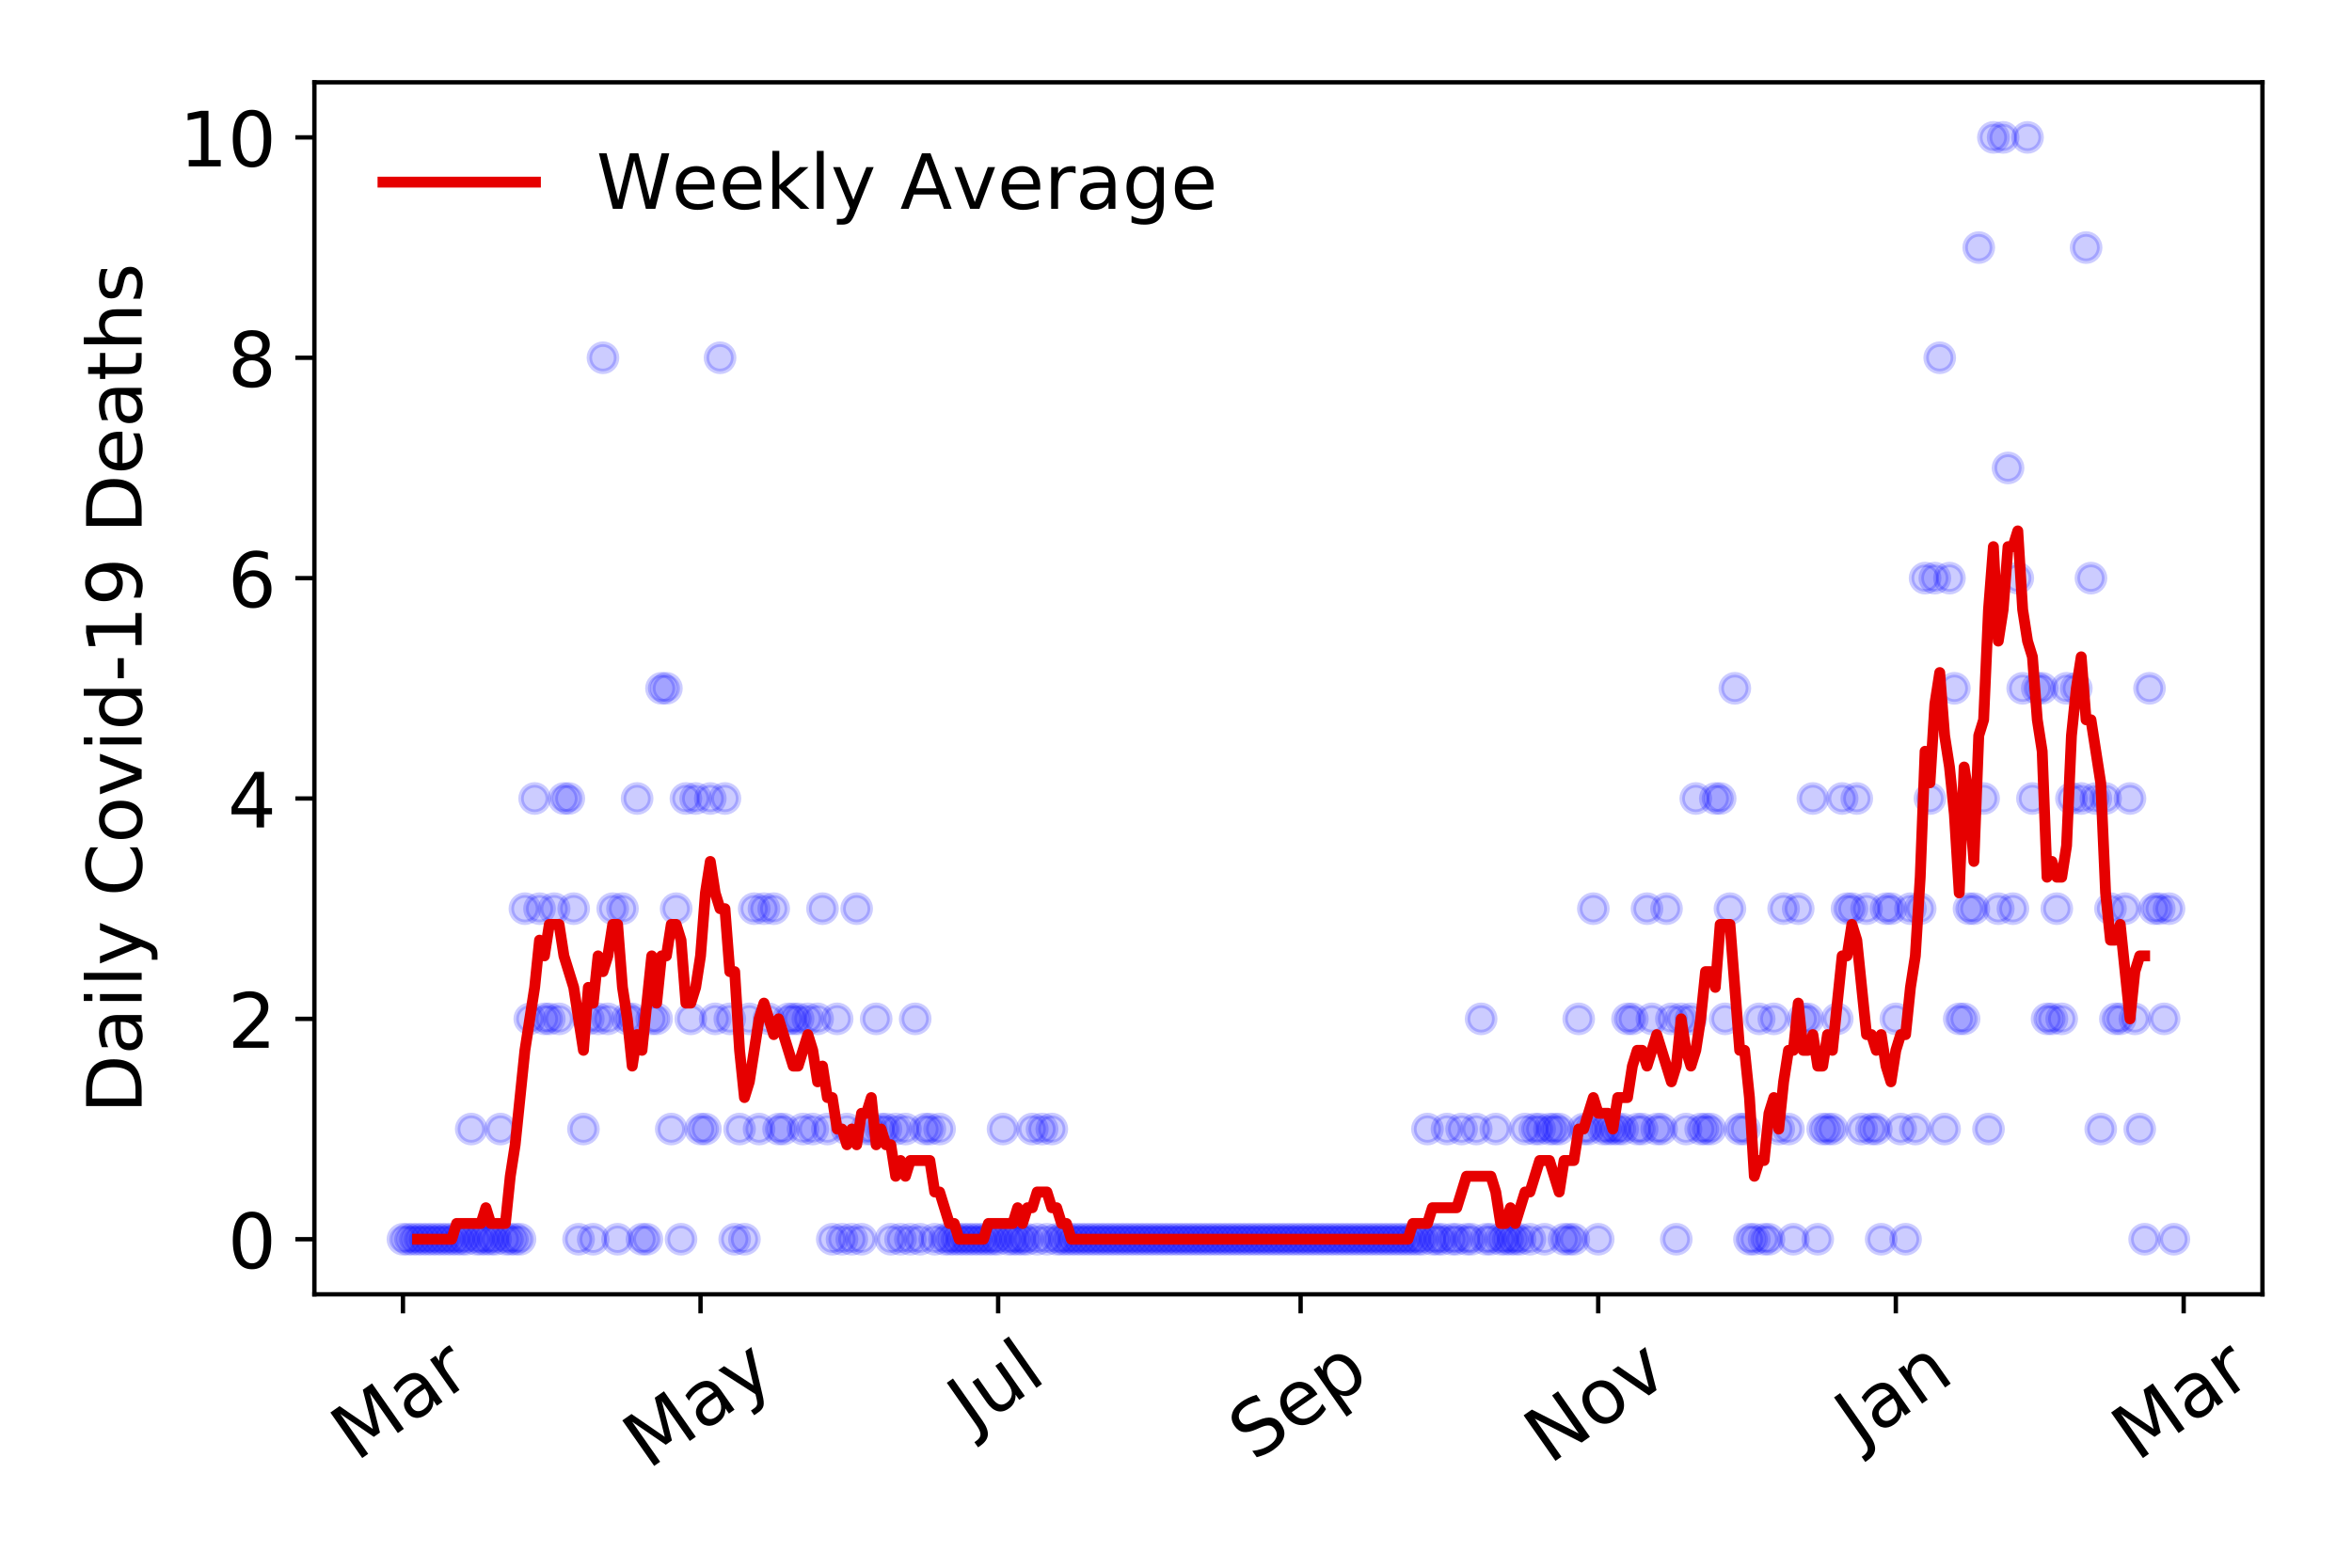 <?xml version="1.0" encoding="utf-8" standalone="no"?>
<!DOCTYPE svg PUBLIC "-//W3C//DTD SVG 1.1//EN"
  "http://www.w3.org/Graphics/SVG/1.1/DTD/svg11.dtd">
<!-- Created with matplotlib (https://matplotlib.org/) -->
<svg height="288pt" version="1.1" viewBox="0 0 432 288" width="432pt" xmlns="http://www.w3.org/2000/svg" xmlns:xlink="http://www.w3.org/1999/xlink">
 <defs>
  <style type="text/css">
*{stroke-linecap:butt;stroke-linejoin:round;}
  </style>
 </defs>
 <g id="figure_1">
  <g id="patch_1">
   <path d="M 0 288 
L 432 288 
L 432 0 
L 0 0 
z
" style="fill:#ffffff;"/>
  </g>
  <g id="axes_1">
   <g id="patch_2">
    <path d="M 57.745 237.778 
L 415.552 237.778 
L 415.552 15.12 
L 57.745 15.12 
z
" style="fill:#ffffff;"/>
   </g>
   <g id="matplotlib.axis_1">
    <g id="xtick_1">
     <g id="line2d_1">
      <defs>
       <path d="M 0 0 
L 0 3.5 
" id="mb7daa7f663" style="stroke:#000000;stroke-width:0.8;"/>
      </defs>
      <g>
       <use style="stroke:#000000;stroke-width:0.8;" x="74.009" xlink:href="#mb7daa7f663" y="237.778"/>
      </g>
     </g>
     <g id="text_1">
      <!-- Mar -->
      <defs>
       <path d="M 9.812 72.906 
L 24.516 72.906 
L 43.109 23.297 
L 61.812 72.906 
L 76.516 72.906 
L 76.516 0 
L 66.891 0 
L 66.891 64.016 
L 48.094 14.016 
L 38.188 14.016 
L 19.391 64.016 
L 19.391 0 
L 9.812 0 
z
" id="DejaVuSans-77"/>
       <path d="M 34.281 27.484 
Q 23.391 27.484 19.188 25 
Q 14.984 22.516 14.984 16.5 
Q 14.984 11.719 18.141 8.906 
Q 21.297 6.109 26.703 6.109 
Q 34.188 6.109 38.703 11.406 
Q 43.219 16.703 43.219 25.484 
L 43.219 27.484 
z
M 52.203 31.203 
L 52.203 0 
L 43.219 0 
L 43.219 8.297 
Q 40.141 3.328 35.547 0.953 
Q 30.953 -1.422 24.312 -1.422 
Q 15.922 -1.422 10.953 3.297 
Q 6 8.016 6 15.922 
Q 6 25.141 12.172 29.828 
Q 18.359 34.516 30.609 34.516 
L 43.219 34.516 
L 43.219 35.406 
Q 43.219 41.609 39.141 45 
Q 35.062 48.391 27.688 48.391 
Q 23 48.391 18.547 47.266 
Q 14.109 46.141 10.016 43.891 
L 10.016 52.203 
Q 14.938 54.109 19.578 55.047 
Q 24.219 56 28.609 56 
Q 40.484 56 46.344 49.844 
Q 52.203 43.703 52.203 31.203 
z
" id="DejaVuSans-97"/>
       <path d="M 41.109 46.297 
Q 39.594 47.172 37.812 47.578 
Q 36.031 48 33.891 48 
Q 26.266 48 22.188 43.047 
Q 18.109 38.094 18.109 28.812 
L 18.109 0 
L 9.078 0 
L 9.078 54.688 
L 18.109 54.688 
L 18.109 46.188 
Q 20.953 51.172 25.484 53.578 
Q 30.031 56 36.531 56 
Q 37.453 56 38.578 55.875 
Q 39.703 55.766 41.062 55.516 
z
" id="DejaVuSans-114"/>
      </defs>
      <g transform="translate(65.406 268.643)rotate(-35)scale(0.14 -0.14)">
       <use xlink:href="#DejaVuSans-77"/>
       <use x="86.279" xlink:href="#DejaVuSans-97"/>
       <use x="147.559" xlink:href="#DejaVuSans-114"/>
      </g>
     </g>
    </g>
    <g id="xtick_2">
     <g id="line2d_2">
      <g>
       <use style="stroke:#000000;stroke-width:0.8;" x="128.67" xlink:href="#mb7daa7f663" y="237.778"/>
      </g>
     </g>
     <g id="text_2">
      <!-- May -->
      <defs>
       <path d="M 32.172 -5.078 
Q 28.375 -14.844 24.75 -17.812 
Q 21.141 -20.797 15.094 -20.797 
L 7.906 -20.797 
L 7.906 -13.281 
L 13.188 -13.281 
Q 16.891 -13.281 18.938 -11.516 
Q 21 -9.766 23.484 -3.219 
L 25.094 0.875 
L 2.984 54.688 
L 12.5 54.688 
L 29.594 11.922 
L 46.688 54.688 
L 56.203 54.688 
z
" id="DejaVuSans-121"/>
      </defs>
      <g transform="translate(119.031 270.094)rotate(-35)scale(0.14 -0.14)">
       <use xlink:href="#DejaVuSans-77"/>
       <use x="86.279" xlink:href="#DejaVuSans-97"/>
       <use x="147.559" xlink:href="#DejaVuSans-121"/>
      </g>
     </g>
    </g>
    <g id="xtick_3">
     <g id="line2d_3">
      <g>
       <use style="stroke:#000000;stroke-width:0.8;" x="183.332" xlink:href="#mb7daa7f663" y="237.778"/>
      </g>
     </g>
     <g id="text_3">
      <!-- Jul -->
      <defs>
       <path d="M 9.812 72.906 
L 19.672 72.906 
L 19.672 5.078 
Q 19.672 -8.109 14.672 -14.062 
Q 9.672 -20.016 -1.422 -20.016 
L -5.172 -20.016 
L -5.172 -11.719 
L -2.094 -11.719 
Q 4.438 -11.719 7.125 -8.047 
Q 9.812 -4.391 9.812 5.078 
z
" id="DejaVuSans-74"/>
       <path d="M 8.5 21.578 
L 8.5 54.688 
L 17.484 54.688 
L 17.484 21.922 
Q 17.484 14.156 20.5 10.266 
Q 23.531 6.391 29.594 6.391 
Q 36.859 6.391 41.078 11.031 
Q 45.312 15.672 45.312 23.688 
L 45.312 54.688 
L 54.297 54.688 
L 54.297 0 
L 45.312 0 
L 45.312 8.406 
Q 42.047 3.422 37.719 1 
Q 33.406 -1.422 27.688 -1.422 
Q 18.266 -1.422 13.375 4.438 
Q 8.5 10.297 8.5 21.578 
z
M 31.109 56 
z
" id="DejaVuSans-117"/>
       <path d="M 9.422 75.984 
L 18.406 75.984 
L 18.406 0 
L 9.422 0 
z
" id="DejaVuSans-108"/>
      </defs>
      <g transform="translate(178.629 263.181)rotate(-35)scale(0.14 -0.14)">
       <use xlink:href="#DejaVuSans-74"/>
       <use x="29.492" xlink:href="#DejaVuSans-117"/>
       <use x="92.871" xlink:href="#DejaVuSans-108"/>
      </g>
     </g>
    </g>
    <g id="xtick_4">
     <g id="line2d_4">
      <g>
       <use style="stroke:#000000;stroke-width:0.8;" x="238.889" xlink:href="#mb7daa7f663" y="237.778"/>
      </g>
     </g>
     <g id="text_4">
      <!-- Sep -->
      <defs>
       <path d="M 53.516 70.516 
L 53.516 60.891 
Q 47.906 63.578 42.922 64.891 
Q 37.938 66.219 33.297 66.219 
Q 25.25 66.219 20.875 63.094 
Q 16.5 59.969 16.5 54.203 
Q 16.5 49.359 19.406 46.891 
Q 22.312 44.438 30.422 42.922 
L 36.375 41.703 
Q 47.406 39.594 52.656 34.297 
Q 57.906 29 57.906 20.125 
Q 57.906 9.516 50.797 4.047 
Q 43.703 -1.422 29.984 -1.422 
Q 24.812 -1.422 18.969 -0.25 
Q 13.141 0.922 6.891 3.219 
L 6.891 13.375 
Q 12.891 10.016 18.656 8.297 
Q 24.422 6.594 29.984 6.594 
Q 38.422 6.594 43.016 9.906 
Q 47.609 13.234 47.609 19.391 
Q 47.609 24.75 44.312 27.781 
Q 41.016 30.812 33.5 32.328 
L 27.484 33.5 
Q 16.453 35.688 11.516 40.375 
Q 6.594 45.062 6.594 53.422 
Q 6.594 63.094 13.406 68.656 
Q 20.219 74.219 32.172 74.219 
Q 37.312 74.219 42.625 73.281 
Q 47.953 72.359 53.516 70.516 
z
" id="DejaVuSans-83"/>
       <path d="M 56.203 29.594 
L 56.203 25.203 
L 14.891 25.203 
Q 15.484 15.922 20.484 11.062 
Q 25.484 6.203 34.422 6.203 
Q 39.594 6.203 44.453 7.469 
Q 49.312 8.734 54.109 11.281 
L 54.109 2.781 
Q 49.266 0.734 44.188 -0.344 
Q 39.109 -1.422 33.891 -1.422 
Q 20.797 -1.422 13.156 6.188 
Q 5.516 13.812 5.516 26.812 
Q 5.516 40.234 12.766 48.109 
Q 20.016 56 32.328 56 
Q 43.359 56 49.781 48.891 
Q 56.203 41.797 56.203 29.594 
z
M 47.219 32.234 
Q 47.125 39.594 43.094 43.984 
Q 39.062 48.391 32.422 48.391 
Q 24.906 48.391 20.391 44.141 
Q 15.875 39.891 15.188 32.172 
z
" id="DejaVuSans-101"/>
       <path d="M 18.109 8.203 
L 18.109 -20.797 
L 9.078 -20.797 
L 9.078 54.688 
L 18.109 54.688 
L 18.109 46.391 
Q 20.953 51.266 25.266 53.625 
Q 29.594 56 35.594 56 
Q 45.562 56 51.781 48.094 
Q 58.016 40.188 58.016 27.297 
Q 58.016 14.406 51.781 6.484 
Q 45.562 -1.422 35.594 -1.422 
Q 29.594 -1.422 25.266 0.953 
Q 20.953 3.328 18.109 8.203 
z
M 48.688 27.297 
Q 48.688 37.203 44.609 42.844 
Q 40.531 48.484 33.406 48.484 
Q 26.266 48.484 22.188 42.844 
Q 18.109 37.203 18.109 27.297 
Q 18.109 17.391 22.188 11.75 
Q 26.266 6.109 33.406 6.109 
Q 40.531 6.109 44.609 11.75 
Q 48.688 17.391 48.688 27.297 
z
" id="DejaVuSans-112"/>
      </defs>
      <g transform="translate(230.296 268.629)rotate(-35)scale(0.14 -0.14)">
       <use xlink:href="#DejaVuSans-83"/>
       <use x="63.477" xlink:href="#DejaVuSans-101"/>
       <use x="125" xlink:href="#DejaVuSans-112"/>
      </g>
     </g>
    </g>
    <g id="xtick_5">
     <g id="line2d_5">
      <g>
       <use style="stroke:#000000;stroke-width:0.8;" x="293.55" xlink:href="#mb7daa7f663" y="237.778"/>
      </g>
     </g>
     <g id="text_5">
      <!-- Nov -->
      <defs>
       <path d="M 9.812 72.906 
L 23.094 72.906 
L 55.422 11.922 
L 55.422 72.906 
L 64.984 72.906 
L 64.984 0 
L 51.703 0 
L 19.391 60.984 
L 19.391 0 
L 9.812 0 
z
" id="DejaVuSans-78"/>
       <path d="M 30.609 48.391 
Q 23.391 48.391 19.188 42.75 
Q 14.984 37.109 14.984 27.297 
Q 14.984 17.484 19.156 11.844 
Q 23.344 6.203 30.609 6.203 
Q 37.797 6.203 41.984 11.859 
Q 46.188 17.531 46.188 27.297 
Q 46.188 37.016 41.984 42.703 
Q 37.797 48.391 30.609 48.391 
z
M 30.609 56 
Q 42.328 56 49.016 48.375 
Q 55.719 40.766 55.719 27.297 
Q 55.719 13.875 49.016 6.219 
Q 42.328 -1.422 30.609 -1.422 
Q 18.844 -1.422 12.172 6.219 
Q 5.516 13.875 5.516 27.297 
Q 5.516 40.766 12.172 48.375 
Q 18.844 56 30.609 56 
z
" id="DejaVuSans-111"/>
       <path d="M 2.984 54.688 
L 12.5 54.688 
L 29.594 8.797 
L 46.688 54.688 
L 56.203 54.688 
L 35.688 0 
L 23.484 0 
z
" id="DejaVuSans-118"/>
      </defs>
      <g transform="translate(284.574 269.166)rotate(-35)scale(0.14 -0.14)">
       <use xlink:href="#DejaVuSans-78"/>
       <use x="74.805" xlink:href="#DejaVuSans-111"/>
       <use x="135.986" xlink:href="#DejaVuSans-118"/>
      </g>
     </g>
    </g>
    <g id="xtick_6">
     <g id="line2d_6">
      <g>
       <use style="stroke:#000000;stroke-width:0.8;" x="348.212" xlink:href="#mb7daa7f663" y="237.778"/>
      </g>
     </g>
     <g id="text_6">
      <!-- Jan -->
      <defs>
       <path d="M 54.891 33.016 
L 54.891 0 
L 45.906 0 
L 45.906 32.719 
Q 45.906 40.484 42.875 44.328 
Q 39.844 48.188 33.797 48.188 
Q 26.516 48.188 22.312 43.547 
Q 18.109 38.922 18.109 30.906 
L 18.109 0 
L 9.078 0 
L 9.078 54.688 
L 18.109 54.688 
L 18.109 46.188 
Q 21.344 51.125 25.703 53.562 
Q 30.078 56 35.797 56 
Q 45.219 56 50.047 50.172 
Q 54.891 44.344 54.891 33.016 
z
" id="DejaVuSans-110"/>
      </defs>
      <g transform="translate(341.588 265.871)rotate(-35)scale(0.14 -0.14)">
       <use xlink:href="#DejaVuSans-74"/>
       <use x="29.492" xlink:href="#DejaVuSans-97"/>
       <use x="90.771" xlink:href="#DejaVuSans-110"/>
      </g>
     </g>
    </g>
    <g id="xtick_7">
     <g id="line2d_7">
      <g>
       <use style="stroke:#000000;stroke-width:0.8;" x="401.081" xlink:href="#mb7daa7f663" y="237.778"/>
      </g>
     </g>
     <g id="text_7">
      <!-- Mar -->
      <g transform="translate(392.478 268.643)rotate(-35)scale(0.14 -0.14)">
       <use xlink:href="#DejaVuSans-77"/>
       <use x="86.279" xlink:href="#DejaVuSans-97"/>
       <use x="147.559" xlink:href="#DejaVuSans-114"/>
      </g>
     </g>
    </g>
   </g>
   <g id="matplotlib.axis_2">
    <g id="ytick_1">
     <g id="line2d_8">
      <defs>
       <path d="M 0 0 
L -3.5 0 
" id="mc38f6d687c" style="stroke:#000000;stroke-width:0.8;"/>
      </defs>
      <g>
       <use style="stroke:#000000;stroke-width:0.8;" x="57.745" xlink:href="#mc38f6d687c" y="227.657"/>
      </g>
     </g>
     <g id="text_8">
      <!-- 0 -->
      <defs>
       <path d="M 31.781 66.406 
Q 24.172 66.406 20.328 58.906 
Q 16.5 51.422 16.5 36.375 
Q 16.5 21.391 20.328 13.891 
Q 24.172 6.391 31.781 6.391 
Q 39.453 6.391 43.281 13.891 
Q 47.125 21.391 47.125 36.375 
Q 47.125 51.422 43.281 58.906 
Q 39.453 66.406 31.781 66.406 
z
M 31.781 74.219 
Q 44.047 74.219 50.516 64.516 
Q 56.984 54.828 56.984 36.375 
Q 56.984 17.969 50.516 8.266 
Q 44.047 -1.422 31.781 -1.422 
Q 19.531 -1.422 13.062 8.266 
Q 6.594 17.969 6.594 36.375 
Q 6.594 54.828 13.062 64.516 
Q 19.531 74.219 31.781 74.219 
z
" id="DejaVuSans-48"/>
      </defs>
      <g transform="translate(41.837 232.976)scale(0.14 -0.14)">
       <use xlink:href="#DejaVuSans-48"/>
      </g>
     </g>
    </g>
    <g id="ytick_2">
     <g id="line2d_9">
      <g>
       <use style="stroke:#000000;stroke-width:0.8;" x="57.745" xlink:href="#mc38f6d687c" y="187.174"/>
      </g>
     </g>
     <g id="text_9">
      <!-- 2 -->
      <defs>
       <path d="M 19.188 8.297 
L 53.609 8.297 
L 53.609 0 
L 7.328 0 
L 7.328 8.297 
Q 12.938 14.109 22.625 23.891 
Q 32.328 33.688 34.812 36.531 
Q 39.547 41.844 41.422 45.531 
Q 43.312 49.219 43.312 52.781 
Q 43.312 58.594 39.234 62.25 
Q 35.156 65.922 28.609 65.922 
Q 23.969 65.922 18.812 64.312 
Q 13.672 62.703 7.812 59.422 
L 7.812 69.391 
Q 13.766 71.781 18.938 73 
Q 24.125 74.219 28.422 74.219 
Q 39.75 74.219 46.484 68.547 
Q 53.219 62.891 53.219 53.422 
Q 53.219 48.922 51.531 44.891 
Q 49.859 40.875 45.406 35.406 
Q 44.188 33.984 37.641 27.219 
Q 31.109 20.453 19.188 8.297 
z
" id="DejaVuSans-50"/>
      </defs>
      <g transform="translate(41.837 192.493)scale(0.14 -0.14)">
       <use xlink:href="#DejaVuSans-50"/>
      </g>
     </g>
    </g>
    <g id="ytick_3">
     <g id="line2d_10">
      <g>
       <use style="stroke:#000000;stroke-width:0.8;" x="57.745" xlink:href="#mc38f6d687c" y="146.691"/>
      </g>
     </g>
     <g id="text_10">
      <!-- 4 -->
      <defs>
       <path d="M 37.797 64.312 
L 12.891 25.391 
L 37.797 25.391 
z
M 35.203 72.906 
L 47.609 72.906 
L 47.609 25.391 
L 58.016 25.391 
L 58.016 17.188 
L 47.609 17.188 
L 47.609 0 
L 37.797 0 
L 37.797 17.188 
L 4.891 17.188 
L 4.891 26.703 
z
" id="DejaVuSans-52"/>
      </defs>
      <g transform="translate(41.837 152.01)scale(0.14 -0.14)">
       <use xlink:href="#DejaVuSans-52"/>
      </g>
     </g>
    </g>
    <g id="ytick_4">
     <g id="line2d_11">
      <g>
       <use style="stroke:#000000;stroke-width:0.8;" x="57.745" xlink:href="#mc38f6d687c" y="106.207"/>
      </g>
     </g>
     <g id="text_11">
      <!-- 6 -->
      <defs>
       <path d="M 33.016 40.375 
Q 26.375 40.375 22.484 35.828 
Q 18.609 31.297 18.609 23.391 
Q 18.609 15.531 22.484 10.953 
Q 26.375 6.391 33.016 6.391 
Q 39.656 6.391 43.531 10.953 
Q 47.406 15.531 47.406 23.391 
Q 47.406 31.297 43.531 35.828 
Q 39.656 40.375 33.016 40.375 
z
M 52.594 71.297 
L 52.594 62.312 
Q 48.875 64.062 45.094 64.984 
Q 41.312 65.922 37.594 65.922 
Q 27.828 65.922 22.672 59.328 
Q 17.531 52.734 16.797 39.406 
Q 19.672 43.656 24.016 45.922 
Q 28.375 48.188 33.594 48.188 
Q 44.578 48.188 50.953 41.516 
Q 57.328 34.859 57.328 23.391 
Q 57.328 12.156 50.688 5.359 
Q 44.047 -1.422 33.016 -1.422 
Q 20.359 -1.422 13.672 8.266 
Q 6.984 17.969 6.984 36.375 
Q 6.984 53.656 15.188 63.938 
Q 23.391 74.219 37.203 74.219 
Q 40.922 74.219 44.703 73.484 
Q 48.484 72.75 52.594 71.297 
z
" id="DejaVuSans-54"/>
      </defs>
      <g transform="translate(41.837 111.526)scale(0.14 -0.14)">
       <use xlink:href="#DejaVuSans-54"/>
      </g>
     </g>
    </g>
    <g id="ytick_5">
     <g id="line2d_12">
      <g>
       <use style="stroke:#000000;stroke-width:0.8;" x="57.745" xlink:href="#mc38f6d687c" y="65.724"/>
      </g>
     </g>
     <g id="text_12">
      <!-- 8 -->
      <defs>
       <path d="M 31.781 34.625 
Q 24.75 34.625 20.719 30.859 
Q 16.703 27.094 16.703 20.516 
Q 16.703 13.922 20.719 10.156 
Q 24.75 6.391 31.781 6.391 
Q 38.812 6.391 42.859 10.172 
Q 46.922 13.969 46.922 20.516 
Q 46.922 27.094 42.891 30.859 
Q 38.875 34.625 31.781 34.625 
z
M 21.922 38.812 
Q 15.578 40.375 12.031 44.719 
Q 8.5 49.078 8.5 55.328 
Q 8.5 64.062 14.719 69.141 
Q 20.953 74.219 31.781 74.219 
Q 42.672 74.219 48.875 69.141 
Q 55.078 64.062 55.078 55.328 
Q 55.078 49.078 51.531 44.719 
Q 48 40.375 41.703 38.812 
Q 48.828 37.156 52.797 32.312 
Q 56.781 27.484 56.781 20.516 
Q 56.781 9.906 50.312 4.234 
Q 43.844 -1.422 31.781 -1.422 
Q 19.734 -1.422 13.25 4.234 
Q 6.781 9.906 6.781 20.516 
Q 6.781 27.484 10.781 32.312 
Q 14.797 37.156 21.922 38.812 
z
M 18.312 54.391 
Q 18.312 48.734 21.844 45.562 
Q 25.391 42.391 31.781 42.391 
Q 38.141 42.391 41.719 45.562 
Q 45.312 48.734 45.312 54.391 
Q 45.312 60.062 41.719 63.234 
Q 38.141 66.406 31.781 66.406 
Q 25.391 66.406 21.844 63.234 
Q 18.312 60.062 18.312 54.391 
z
" id="DejaVuSans-56"/>
      </defs>
      <g transform="translate(41.837 71.043)scale(0.14 -0.14)">
       <use xlink:href="#DejaVuSans-56"/>
      </g>
     </g>
    </g>
    <g id="ytick_6">
     <g id="line2d_13">
      <g>
       <use style="stroke:#000000;stroke-width:0.8;" x="57.745" xlink:href="#mc38f6d687c" y="25.241"/>
      </g>
     </g>
     <g id="text_13">
      <!-- 10 -->
      <defs>
       <path d="M 12.406 8.297 
L 28.516 8.297 
L 28.516 63.922 
L 10.984 60.406 
L 10.984 69.391 
L 28.422 72.906 
L 38.281 72.906 
L 38.281 8.297 
L 54.391 8.297 
L 54.391 0 
L 12.406 0 
z
" id="DejaVuSans-49"/>
      </defs>
      <g transform="translate(32.93 30.56)scale(0.14 -0.14)">
       <use xlink:href="#DejaVuSans-49"/>
       <use x="63.623" xlink:href="#DejaVuSans-48"/>
      </g>
     </g>
    </g>
    <g id="text_14">
     <!-- Daily Covid-19 Deaths -->
     <defs>
      <path d="M 19.672 64.797 
L 19.672 8.109 
L 31.594 8.109 
Q 46.688 8.109 53.688 14.938 
Q 60.688 21.781 60.688 36.531 
Q 60.688 51.172 53.688 57.984 
Q 46.688 64.797 31.594 64.797 
z
M 9.812 72.906 
L 30.078 72.906 
Q 51.266 72.906 61.172 64.094 
Q 71.094 55.281 71.094 36.531 
Q 71.094 17.672 61.125 8.828 
Q 51.172 0 30.078 0 
L 9.812 0 
z
" id="DejaVuSans-68"/>
      <path d="M 9.422 54.688 
L 18.406 54.688 
L 18.406 0 
L 9.422 0 
z
M 9.422 75.984 
L 18.406 75.984 
L 18.406 64.594 
L 9.422 64.594 
z
" id="DejaVuSans-105"/>
      <path id="DejaVuSans-32"/>
      <path d="M 64.406 67.281 
L 64.406 56.891 
Q 59.422 61.531 53.781 63.812 
Q 48.141 66.109 41.797 66.109 
Q 29.297 66.109 22.656 58.469 
Q 16.016 50.828 16.016 36.375 
Q 16.016 21.969 22.656 14.328 
Q 29.297 6.688 41.797 6.688 
Q 48.141 6.688 53.781 8.984 
Q 59.422 11.281 64.406 15.922 
L 64.406 5.609 
Q 59.234 2.094 53.438 0.328 
Q 47.656 -1.422 41.219 -1.422 
Q 24.656 -1.422 15.125 8.703 
Q 5.609 18.844 5.609 36.375 
Q 5.609 53.953 15.125 64.078 
Q 24.656 74.219 41.219 74.219 
Q 47.75 74.219 53.531 72.484 
Q 59.328 70.75 64.406 67.281 
z
" id="DejaVuSans-67"/>
      <path d="M 45.406 46.391 
L 45.406 75.984 
L 54.391 75.984 
L 54.391 0 
L 45.406 0 
L 45.406 8.203 
Q 42.578 3.328 38.25 0.953 
Q 33.938 -1.422 27.875 -1.422 
Q 17.969 -1.422 11.734 6.484 
Q 5.516 14.406 5.516 27.297 
Q 5.516 40.188 11.734 48.094 
Q 17.969 56 27.875 56 
Q 33.938 56 38.25 53.625 
Q 42.578 51.266 45.406 46.391 
z
M 14.797 27.297 
Q 14.797 17.391 18.875 11.75 
Q 22.953 6.109 30.078 6.109 
Q 37.203 6.109 41.297 11.75 
Q 45.406 17.391 45.406 27.297 
Q 45.406 37.203 41.297 42.844 
Q 37.203 48.484 30.078 48.484 
Q 22.953 48.484 18.875 42.844 
Q 14.797 37.203 14.797 27.297 
z
" id="DejaVuSans-100"/>
      <path d="M 4.891 31.391 
L 31.203 31.391 
L 31.203 23.391 
L 4.891 23.391 
z
" id="DejaVuSans-45"/>
      <path d="M 10.984 1.516 
L 10.984 10.5 
Q 14.703 8.734 18.5 7.812 
Q 22.312 6.891 25.984 6.891 
Q 35.75 6.891 40.891 13.453 
Q 46.047 20.016 46.781 33.406 
Q 43.953 29.203 39.594 26.953 
Q 35.25 24.703 29.984 24.703 
Q 19.047 24.703 12.672 31.312 
Q 6.297 37.938 6.297 49.422 
Q 6.297 60.641 12.938 67.422 
Q 19.578 74.219 30.609 74.219 
Q 43.266 74.219 49.922 64.516 
Q 56.594 54.828 56.594 36.375 
Q 56.594 19.141 48.406 8.859 
Q 40.234 -1.422 26.422 -1.422 
Q 22.703 -1.422 18.891 -0.688 
Q 15.094 0.047 10.984 1.516 
z
M 30.609 32.422 
Q 37.25 32.422 41.125 36.953 
Q 45.016 41.5 45.016 49.422 
Q 45.016 57.281 41.125 61.844 
Q 37.25 66.406 30.609 66.406 
Q 23.969 66.406 20.094 61.844 
Q 16.219 57.281 16.219 49.422 
Q 16.219 41.5 20.094 36.953 
Q 23.969 32.422 30.609 32.422 
z
" id="DejaVuSans-57"/>
      <path d="M 18.312 70.219 
L 18.312 54.688 
L 36.812 54.688 
L 36.812 47.703 
L 18.312 47.703 
L 18.312 18.016 
Q 18.312 11.328 20.141 9.422 
Q 21.969 7.516 27.594 7.516 
L 36.812 7.516 
L 36.812 0 
L 27.594 0 
Q 17.188 0 13.234 3.875 
Q 9.281 7.766 9.281 18.016 
L 9.281 47.703 
L 2.688 47.703 
L 2.688 54.688 
L 9.281 54.688 
L 9.281 70.219 
z
" id="DejaVuSans-116"/>
      <path d="M 54.891 33.016 
L 54.891 0 
L 45.906 0 
L 45.906 32.719 
Q 45.906 40.484 42.875 44.328 
Q 39.844 48.188 33.797 48.188 
Q 26.516 48.188 22.312 43.547 
Q 18.109 38.922 18.109 30.906 
L 18.109 0 
L 9.078 0 
L 9.078 75.984 
L 18.109 75.984 
L 18.109 46.188 
Q 21.344 51.125 25.703 53.562 
Q 30.078 56 35.797 56 
Q 45.219 56 50.047 50.172 
Q 54.891 44.344 54.891 33.016 
z
" id="DejaVuSans-104"/>
      <path d="M 44.281 53.078 
L 44.281 44.578 
Q 40.484 46.531 36.375 47.5 
Q 32.281 48.484 27.875 48.484 
Q 21.188 48.484 17.844 46.438 
Q 14.5 44.391 14.5 40.281 
Q 14.5 37.156 16.891 35.375 
Q 19.281 33.594 26.516 31.984 
L 29.594 31.297 
Q 39.156 29.25 43.188 25.516 
Q 47.219 21.781 47.219 15.094 
Q 47.219 7.469 41.188 3.016 
Q 35.156 -1.422 24.609 -1.422 
Q 20.219 -1.422 15.453 -0.562 
Q 10.688 0.297 5.422 2 
L 5.422 11.281 
Q 10.406 8.688 15.234 7.391 
Q 20.062 6.109 24.812 6.109 
Q 31.156 6.109 34.562 8.281 
Q 37.984 10.453 37.984 14.406 
Q 37.984 18.062 35.516 20.016 
Q 33.062 21.969 24.703 23.781 
L 21.578 24.516 
Q 13.234 26.266 9.516 29.906 
Q 5.812 33.547 5.812 39.891 
Q 5.812 47.609 11.281 51.797 
Q 16.75 56 26.812 56 
Q 31.781 56 36.172 55.266 
Q 40.578 54.547 44.281 53.078 
z
" id="DejaVuSans-115"/>
     </defs>
     <g transform="translate(26.018 204.56)rotate(-90)scale(0.14 -0.14)">
      <use xlink:href="#DejaVuSans-68"/>
      <use x="77.002" xlink:href="#DejaVuSans-97"/>
      <use x="138.281" xlink:href="#DejaVuSans-105"/>
      <use x="166.064" xlink:href="#DejaVuSans-108"/>
      <use x="193.848" xlink:href="#DejaVuSans-121"/>
      <use x="253.027" xlink:href="#DejaVuSans-32"/>
      <use x="284.814" xlink:href="#DejaVuSans-67"/>
      <use x="354.639" xlink:href="#DejaVuSans-111"/>
      <use x="415.82" xlink:href="#DejaVuSans-118"/>
      <use x="475" xlink:href="#DejaVuSans-105"/>
      <use x="502.783" xlink:href="#DejaVuSans-100"/>
      <use x="566.26" xlink:href="#DejaVuSans-45"/>
      <use x="602.344" xlink:href="#DejaVuSans-49"/>
      <use x="665.967" xlink:href="#DejaVuSans-57"/>
      <use x="729.59" xlink:href="#DejaVuSans-32"/>
      <use x="761.377" xlink:href="#DejaVuSans-68"/>
      <use x="838.379" xlink:href="#DejaVuSans-101"/>
      <use x="899.902" xlink:href="#DejaVuSans-97"/>
      <use x="961.182" xlink:href="#DejaVuSans-116"/>
      <use x="1000.391" xlink:href="#DejaVuSans-104"/>
      <use x="1063.77" xlink:href="#DejaVuSans-115"/>
     </g>
    </g>
   </g>
   <g id="line2d_14">
    <defs>
     <path d="M 0 2.5 
C 0.663 2.5 1.299 2.237 1.768 1.768 
C 2.237 1.299 2.5 0.663 2.5 0 
C 2.5 -0.663 2.237 -1.299 1.768 -1.768 
C 1.299 -2.237 0.663 -2.5 0 -2.5 
C -0.663 -2.5 -1.299 -2.237 -1.768 -1.768 
C -2.237 -1.299 -2.5 -0.663 -2.5 0 
C -2.5 0.663 -2.237 1.299 -1.768 1.768 
C -1.299 2.237 -0.663 2.5 0 2.5 
z
" id="m716119729a" style="stroke:#0000ff;stroke-opacity:0.2;"/>
    </defs>
    <g clip-path="url(#p3ed4d1ab94)">
     <use style="fill:#0000ff;fill-opacity:0.2;stroke:#0000ff;stroke-opacity:0.2;" x="74.009" xlink:href="#m716119729a" y="227.657"/>
     <use style="fill:#0000ff;fill-opacity:0.2;stroke:#0000ff;stroke-opacity:0.2;" x="74.905" xlink:href="#m716119729a" y="227.657"/>
     <use style="fill:#0000ff;fill-opacity:0.2;stroke:#0000ff;stroke-opacity:0.2;" x="75.801" xlink:href="#m716119729a" y="227.657"/>
     <use style="fill:#0000ff;fill-opacity:0.2;stroke:#0000ff;stroke-opacity:0.2;" x="76.697" xlink:href="#m716119729a" y="227.657"/>
     <use style="fill:#0000ff;fill-opacity:0.2;stroke:#0000ff;stroke-opacity:0.2;" x="77.593" xlink:href="#m716119729a" y="227.657"/>
     <use style="fill:#0000ff;fill-opacity:0.2;stroke:#0000ff;stroke-opacity:0.2;" x="78.489" xlink:href="#m716119729a" y="227.657"/>
     <use style="fill:#0000ff;fill-opacity:0.2;stroke:#0000ff;stroke-opacity:0.2;" x="79.385" xlink:href="#m716119729a" y="227.657"/>
     <use style="fill:#0000ff;fill-opacity:0.2;stroke:#0000ff;stroke-opacity:0.2;" x="80.282" xlink:href="#m716119729a" y="227.657"/>
     <use style="fill:#0000ff;fill-opacity:0.2;stroke:#0000ff;stroke-opacity:0.2;" x="81.178" xlink:href="#m716119729a" y="227.657"/>
     <use style="fill:#0000ff;fill-opacity:0.2;stroke:#0000ff;stroke-opacity:0.2;" x="82.074" xlink:href="#m716119729a" y="227.657"/>
     <use style="fill:#0000ff;fill-opacity:0.2;stroke:#0000ff;stroke-opacity:0.2;" x="82.97" xlink:href="#m716119729a" y="227.657"/>
     <use style="fill:#0000ff;fill-opacity:0.2;stroke:#0000ff;stroke-opacity:0.2;" x="83.866" xlink:href="#m716119729a" y="227.657"/>
     <use style="fill:#0000ff;fill-opacity:0.2;stroke:#0000ff;stroke-opacity:0.2;" x="84.762" xlink:href="#m716119729a" y="227.657"/>
     <use style="fill:#0000ff;fill-opacity:0.2;stroke:#0000ff;stroke-opacity:0.2;" x="85.658" xlink:href="#m716119729a" y="227.657"/>
     <use style="fill:#0000ff;fill-opacity:0.2;stroke:#0000ff;stroke-opacity:0.2;" x="86.554" xlink:href="#m716119729a" y="207.416"/>
     <use style="fill:#0000ff;fill-opacity:0.2;stroke:#0000ff;stroke-opacity:0.2;" x="87.45" xlink:href="#m716119729a" y="227.657"/>
     <use style="fill:#0000ff;fill-opacity:0.2;stroke:#0000ff;stroke-opacity:0.2;" x="88.346" xlink:href="#m716119729a" y="227.657"/>
     <use style="fill:#0000ff;fill-opacity:0.2;stroke:#0000ff;stroke-opacity:0.2;" x="89.242" xlink:href="#m716119729a" y="227.657"/>
     <use style="fill:#0000ff;fill-opacity:0.2;stroke:#0000ff;stroke-opacity:0.2;" x="90.139" xlink:href="#m716119729a" y="227.657"/>
     <use style="fill:#0000ff;fill-opacity:0.2;stroke:#0000ff;stroke-opacity:0.2;" x="91.035" xlink:href="#m716119729a" y="227.657"/>
     <use style="fill:#0000ff;fill-opacity:0.2;stroke:#0000ff;stroke-opacity:0.2;" x="91.931" xlink:href="#m716119729a" y="207.416"/>
     <use style="fill:#0000ff;fill-opacity:0.2;stroke:#0000ff;stroke-opacity:0.2;" x="92.827" xlink:href="#m716119729a" y="227.657"/>
     <use style="fill:#0000ff;fill-opacity:0.2;stroke:#0000ff;stroke-opacity:0.2;" x="93.723" xlink:href="#m716119729a" y="227.657"/>
     <use style="fill:#0000ff;fill-opacity:0.2;stroke:#0000ff;stroke-opacity:0.2;" x="94.619" xlink:href="#m716119729a" y="227.657"/>
     <use style="fill:#0000ff;fill-opacity:0.2;stroke:#0000ff;stroke-opacity:0.2;" x="95.515" xlink:href="#m716119729a" y="227.657"/>
     <use style="fill:#0000ff;fill-opacity:0.2;stroke:#0000ff;stroke-opacity:0.2;" x="96.411" xlink:href="#m716119729a" y="166.932"/>
     <use style="fill:#0000ff;fill-opacity:0.2;stroke:#0000ff;stroke-opacity:0.2;" x="97.307" xlink:href="#m716119729a" y="187.174"/>
     <use style="fill:#0000ff;fill-opacity:0.2;stroke:#0000ff;stroke-opacity:0.2;" x="98.203" xlink:href="#m716119729a" y="146.691"/>
     <use style="fill:#0000ff;fill-opacity:0.2;stroke:#0000ff;stroke-opacity:0.2;" x="99.099" xlink:href="#m716119729a" y="166.932"/>
     <use style="fill:#0000ff;fill-opacity:0.2;stroke:#0000ff;stroke-opacity:0.2;" x="99.995" xlink:href="#m716119729a" y="187.174"/>
     <use style="fill:#0000ff;fill-opacity:0.2;stroke:#0000ff;stroke-opacity:0.2;" x="100.892" xlink:href="#m716119729a" y="187.174"/>
     <use style="fill:#0000ff;fill-opacity:0.2;stroke:#0000ff;stroke-opacity:0.2;" x="101.788" xlink:href="#m716119729a" y="166.932"/>
     <use style="fill:#0000ff;fill-opacity:0.2;stroke:#0000ff;stroke-opacity:0.2;" x="102.684" xlink:href="#m716119729a" y="187.174"/>
     <use style="fill:#0000ff;fill-opacity:0.2;stroke:#0000ff;stroke-opacity:0.2;" x="103.58" xlink:href="#m716119729a" y="146.691"/>
     <use style="fill:#0000ff;fill-opacity:0.2;stroke:#0000ff;stroke-opacity:0.2;" x="104.476" xlink:href="#m716119729a" y="146.691"/>
     <use style="fill:#0000ff;fill-opacity:0.2;stroke:#0000ff;stroke-opacity:0.2;" x="105.372" xlink:href="#m716119729a" y="166.932"/>
     <use style="fill:#0000ff;fill-opacity:0.2;stroke:#0000ff;stroke-opacity:0.2;" x="106.268" xlink:href="#m716119729a" y="227.657"/>
     <use style="fill:#0000ff;fill-opacity:0.2;stroke:#0000ff;stroke-opacity:0.2;" x="107.164" xlink:href="#m716119729a" y="207.416"/>
     <use style="fill:#0000ff;fill-opacity:0.2;stroke:#0000ff;stroke-opacity:0.2;" x="108.06" xlink:href="#m716119729a" y="187.174"/>
     <use style="fill:#0000ff;fill-opacity:0.2;stroke:#0000ff;stroke-opacity:0.2;" x="108.956" xlink:href="#m716119729a" y="227.657"/>
     <use style="fill:#0000ff;fill-opacity:0.2;stroke:#0000ff;stroke-opacity:0.2;" x="109.852" xlink:href="#m716119729a" y="187.174"/>
     <use style="fill:#0000ff;fill-opacity:0.2;stroke:#0000ff;stroke-opacity:0.2;" x="110.749" xlink:href="#m716119729a" y="65.724"/>
     <use style="fill:#0000ff;fill-opacity:0.2;stroke:#0000ff;stroke-opacity:0.2;" x="111.645" xlink:href="#m716119729a" y="187.174"/>
     <use style="fill:#0000ff;fill-opacity:0.2;stroke:#0000ff;stroke-opacity:0.2;" x="112.541" xlink:href="#m716119729a" y="166.932"/>
     <use style="fill:#0000ff;fill-opacity:0.2;stroke:#0000ff;stroke-opacity:0.2;" x="113.437" xlink:href="#m716119729a" y="227.657"/>
     <use style="fill:#0000ff;fill-opacity:0.2;stroke:#0000ff;stroke-opacity:0.2;" x="114.333" xlink:href="#m716119729a" y="166.932"/>
     <use style="fill:#0000ff;fill-opacity:0.2;stroke:#0000ff;stroke-opacity:0.2;" x="115.229" xlink:href="#m716119729a" y="187.174"/>
     <use style="fill:#0000ff;fill-opacity:0.2;stroke:#0000ff;stroke-opacity:0.2;" x="116.125" xlink:href="#m716119729a" y="187.174"/>
     <use style="fill:#0000ff;fill-opacity:0.2;stroke:#0000ff;stroke-opacity:0.2;" x="117.021" xlink:href="#m716119729a" y="146.691"/>
     <use style="fill:#0000ff;fill-opacity:0.2;stroke:#0000ff;stroke-opacity:0.2;" x="117.917" xlink:href="#m716119729a" y="227.657"/>
     <use style="fill:#0000ff;fill-opacity:0.2;stroke:#0000ff;stroke-opacity:0.2;" x="118.813" xlink:href="#m716119729a" y="227.657"/>
     <use style="fill:#0000ff;fill-opacity:0.2;stroke:#0000ff;stroke-opacity:0.2;" x="119.709" xlink:href="#m716119729a" y="187.174"/>
     <use style="fill:#0000ff;fill-opacity:0.2;stroke:#0000ff;stroke-opacity:0.2;" x="120.605" xlink:href="#m716119729a" y="187.174"/>
     <use style="fill:#0000ff;fill-opacity:0.2;stroke:#0000ff;stroke-opacity:0.2;" x="121.502" xlink:href="#m716119729a" y="126.449"/>
     <use style="fill:#0000ff;fill-opacity:0.2;stroke:#0000ff;stroke-opacity:0.2;" x="122.398" xlink:href="#m716119729a" y="126.449"/>
     <use style="fill:#0000ff;fill-opacity:0.2;stroke:#0000ff;stroke-opacity:0.2;" x="123.294" xlink:href="#m716119729a" y="207.416"/>
     <use style="fill:#0000ff;fill-opacity:0.2;stroke:#0000ff;stroke-opacity:0.2;" x="124.19" xlink:href="#m716119729a" y="166.932"/>
     <use style="fill:#0000ff;fill-opacity:0.2;stroke:#0000ff;stroke-opacity:0.2;" x="125.086" xlink:href="#m716119729a" y="227.657"/>
     <use style="fill:#0000ff;fill-opacity:0.2;stroke:#0000ff;stroke-opacity:0.2;" x="125.982" xlink:href="#m716119729a" y="146.691"/>
     <use style="fill:#0000ff;fill-opacity:0.2;stroke:#0000ff;stroke-opacity:0.2;" x="126.878" xlink:href="#m716119729a" y="187.174"/>
     <use style="fill:#0000ff;fill-opacity:0.2;stroke:#0000ff;stroke-opacity:0.2;" x="127.774" xlink:href="#m716119729a" y="146.691"/>
     <use style="fill:#0000ff;fill-opacity:0.2;stroke:#0000ff;stroke-opacity:0.2;" x="128.67" xlink:href="#m716119729a" y="207.416"/>
     <use style="fill:#0000ff;fill-opacity:0.2;stroke:#0000ff;stroke-opacity:0.2;" x="129.566" xlink:href="#m716119729a" y="207.416"/>
     <use style="fill:#0000ff;fill-opacity:0.2;stroke:#0000ff;stroke-opacity:0.2;" x="130.462" xlink:href="#m716119729a" y="146.691"/>
     <use style="fill:#0000ff;fill-opacity:0.2;stroke:#0000ff;stroke-opacity:0.2;" x="131.359" xlink:href="#m716119729a" y="187.174"/>
     <use style="fill:#0000ff;fill-opacity:0.2;stroke:#0000ff;stroke-opacity:0.2;" x="132.255" xlink:href="#m716119729a" y="65.724"/>
     <use style="fill:#0000ff;fill-opacity:0.2;stroke:#0000ff;stroke-opacity:0.2;" x="133.151" xlink:href="#m716119729a" y="146.691"/>
     <use style="fill:#0000ff;fill-opacity:0.2;stroke:#0000ff;stroke-opacity:0.2;" x="134.047" xlink:href="#m716119729a" y="187.174"/>
     <use style="fill:#0000ff;fill-opacity:0.2;stroke:#0000ff;stroke-opacity:0.2;" x="134.943" xlink:href="#m716119729a" y="227.657"/>
     <use style="fill:#0000ff;fill-opacity:0.2;stroke:#0000ff;stroke-opacity:0.2;" x="135.839" xlink:href="#m716119729a" y="207.416"/>
     <use style="fill:#0000ff;fill-opacity:0.2;stroke:#0000ff;stroke-opacity:0.2;" x="136.735" xlink:href="#m716119729a" y="227.657"/>
     <use style="fill:#0000ff;fill-opacity:0.2;stroke:#0000ff;stroke-opacity:0.2;" x="137.631" xlink:href="#m716119729a" y="187.174"/>
     <use style="fill:#0000ff;fill-opacity:0.2;stroke:#0000ff;stroke-opacity:0.2;" x="138.527" xlink:href="#m716119729a" y="166.932"/>
     <use style="fill:#0000ff;fill-opacity:0.2;stroke:#0000ff;stroke-opacity:0.2;" x="139.423" xlink:href="#m716119729a" y="207.416"/>
     <use style="fill:#0000ff;fill-opacity:0.2;stroke:#0000ff;stroke-opacity:0.2;" x="140.319" xlink:href="#m716119729a" y="166.932"/>
     <use style="fill:#0000ff;fill-opacity:0.2;stroke:#0000ff;stroke-opacity:0.2;" x="141.215" xlink:href="#m716119729a" y="187.174"/>
     <use style="fill:#0000ff;fill-opacity:0.2;stroke:#0000ff;stroke-opacity:0.2;" x="142.112" xlink:href="#m716119729a" y="166.932"/>
     <use style="fill:#0000ff;fill-opacity:0.2;stroke:#0000ff;stroke-opacity:0.2;" x="143.008" xlink:href="#m716119729a" y="207.416"/>
     <use style="fill:#0000ff;fill-opacity:0.2;stroke:#0000ff;stroke-opacity:0.2;" x="143.904" xlink:href="#m716119729a" y="207.416"/>
     <use style="fill:#0000ff;fill-opacity:0.2;stroke:#0000ff;stroke-opacity:0.2;" x="144.8" xlink:href="#m716119729a" y="187.174"/>
     <use style="fill:#0000ff;fill-opacity:0.2;stroke:#0000ff;stroke-opacity:0.2;" x="145.696" xlink:href="#m716119729a" y="187.174"/>
     <use style="fill:#0000ff;fill-opacity:0.2;stroke:#0000ff;stroke-opacity:0.2;" x="146.592" xlink:href="#m716119729a" y="187.174"/>
     <use style="fill:#0000ff;fill-opacity:0.2;stroke:#0000ff;stroke-opacity:0.2;" x="147.488" xlink:href="#m716119729a" y="207.416"/>
     <use style="fill:#0000ff;fill-opacity:0.2;stroke:#0000ff;stroke-opacity:0.2;" x="148.384" xlink:href="#m716119729a" y="187.174"/>
     <use style="fill:#0000ff;fill-opacity:0.2;stroke:#0000ff;stroke-opacity:0.2;" x="149.28" xlink:href="#m716119729a" y="207.416"/>
     <use style="fill:#0000ff;fill-opacity:0.2;stroke:#0000ff;stroke-opacity:0.2;" x="150.176" xlink:href="#m716119729a" y="187.174"/>
     <use style="fill:#0000ff;fill-opacity:0.2;stroke:#0000ff;stroke-opacity:0.2;" x="151.072" xlink:href="#m716119729a" y="166.932"/>
     <use style="fill:#0000ff;fill-opacity:0.2;stroke:#0000ff;stroke-opacity:0.2;" x="151.969" xlink:href="#m716119729a" y="207.416"/>
     <use style="fill:#0000ff;fill-opacity:0.2;stroke:#0000ff;stroke-opacity:0.2;" x="152.865" xlink:href="#m716119729a" y="227.657"/>
     <use style="fill:#0000ff;fill-opacity:0.2;stroke:#0000ff;stroke-opacity:0.2;" x="153.761" xlink:href="#m716119729a" y="187.174"/>
     <use style="fill:#0000ff;fill-opacity:0.2;stroke:#0000ff;stroke-opacity:0.2;" x="154.657" xlink:href="#m716119729a" y="227.657"/>
     <use style="fill:#0000ff;fill-opacity:0.2;stroke:#0000ff;stroke-opacity:0.2;" x="155.553" xlink:href="#m716119729a" y="207.416"/>
     <use style="fill:#0000ff;fill-opacity:0.2;stroke:#0000ff;stroke-opacity:0.2;" x="156.449" xlink:href="#m716119729a" y="227.657"/>
     <use style="fill:#0000ff;fill-opacity:0.2;stroke:#0000ff;stroke-opacity:0.2;" x="157.345" xlink:href="#m716119729a" y="166.932"/>
     <use style="fill:#0000ff;fill-opacity:0.2;stroke:#0000ff;stroke-opacity:0.2;" x="158.241" xlink:href="#m716119729a" y="227.657"/>
     <use style="fill:#0000ff;fill-opacity:0.2;stroke:#0000ff;stroke-opacity:0.2;" x="159.137" xlink:href="#m716119729a" y="207.416"/>
     <use style="fill:#0000ff;fill-opacity:0.2;stroke:#0000ff;stroke-opacity:0.2;" x="160.033" xlink:href="#m716119729a" y="207.416"/>
     <use style="fill:#0000ff;fill-opacity:0.2;stroke:#0000ff;stroke-opacity:0.2;" x="160.929" xlink:href="#m716119729a" y="187.174"/>
     <use style="fill:#0000ff;fill-opacity:0.2;stroke:#0000ff;stroke-opacity:0.2;" x="161.825" xlink:href="#m716119729a" y="207.416"/>
     <use style="fill:#0000ff;fill-opacity:0.2;stroke:#0000ff;stroke-opacity:0.2;" x="162.722" xlink:href="#m716119729a" y="207.416"/>
     <use style="fill:#0000ff;fill-opacity:0.2;stroke:#0000ff;stroke-opacity:0.2;" x="163.618" xlink:href="#m716119729a" y="227.657"/>
     <use style="fill:#0000ff;fill-opacity:0.2;stroke:#0000ff;stroke-opacity:0.2;" x="164.514" xlink:href="#m716119729a" y="207.416"/>
     <use style="fill:#0000ff;fill-opacity:0.2;stroke:#0000ff;stroke-opacity:0.2;" x="165.41" xlink:href="#m716119729a" y="227.657"/>
     <use style="fill:#0000ff;fill-opacity:0.2;stroke:#0000ff;stroke-opacity:0.2;" x="166.306" xlink:href="#m716119729a" y="207.416"/>
     <use style="fill:#0000ff;fill-opacity:0.2;stroke:#0000ff;stroke-opacity:0.2;" x="167.202" xlink:href="#m716119729a" y="227.657"/>
     <use style="fill:#0000ff;fill-opacity:0.2;stroke:#0000ff;stroke-opacity:0.2;" x="168.098" xlink:href="#m716119729a" y="187.174"/>
     <use style="fill:#0000ff;fill-opacity:0.2;stroke:#0000ff;stroke-opacity:0.2;" x="168.994" xlink:href="#m716119729a" y="227.657"/>
     <use style="fill:#0000ff;fill-opacity:0.2;stroke:#0000ff;stroke-opacity:0.2;" x="169.89" xlink:href="#m716119729a" y="207.416"/>
     <use style="fill:#0000ff;fill-opacity:0.2;stroke:#0000ff;stroke-opacity:0.2;" x="170.786" xlink:href="#m716119729a" y="207.416"/>
     <use style="fill:#0000ff;fill-opacity:0.2;stroke:#0000ff;stroke-opacity:0.2;" x="171.682" xlink:href="#m716119729a" y="227.657"/>
     <use style="fill:#0000ff;fill-opacity:0.2;stroke:#0000ff;stroke-opacity:0.2;" x="172.579" xlink:href="#m716119729a" y="207.416"/>
     <use style="fill:#0000ff;fill-opacity:0.2;stroke:#0000ff;stroke-opacity:0.2;" x="173.475" xlink:href="#m716119729a" y="227.657"/>
     <use style="fill:#0000ff;fill-opacity:0.2;stroke:#0000ff;stroke-opacity:0.2;" x="174.371" xlink:href="#m716119729a" y="227.657"/>
     <use style="fill:#0000ff;fill-opacity:0.2;stroke:#0000ff;stroke-opacity:0.2;" x="175.267" xlink:href="#m716119729a" y="227.657"/>
     <use style="fill:#0000ff;fill-opacity:0.2;stroke:#0000ff;stroke-opacity:0.2;" x="176.163" xlink:href="#m716119729a" y="227.657"/>
     <use style="fill:#0000ff;fill-opacity:0.2;stroke:#0000ff;stroke-opacity:0.2;" x="177.059" xlink:href="#m716119729a" y="227.657"/>
     <use style="fill:#0000ff;fill-opacity:0.2;stroke:#0000ff;stroke-opacity:0.2;" x="177.955" xlink:href="#m716119729a" y="227.657"/>
     <use style="fill:#0000ff;fill-opacity:0.2;stroke:#0000ff;stroke-opacity:0.2;" x="178.851" xlink:href="#m716119729a" y="227.657"/>
     <use style="fill:#0000ff;fill-opacity:0.2;stroke:#0000ff;stroke-opacity:0.2;" x="179.747" xlink:href="#m716119729a" y="227.657"/>
     <use style="fill:#0000ff;fill-opacity:0.2;stroke:#0000ff;stroke-opacity:0.2;" x="180.643" xlink:href="#m716119729a" y="227.657"/>
     <use style="fill:#0000ff;fill-opacity:0.2;stroke:#0000ff;stroke-opacity:0.2;" x="181.539" xlink:href="#m716119729a" y="227.657"/>
     <use style="fill:#0000ff;fill-opacity:0.2;stroke:#0000ff;stroke-opacity:0.2;" x="182.435" xlink:href="#m716119729a" y="227.657"/>
     <use style="fill:#0000ff;fill-opacity:0.2;stroke:#0000ff;stroke-opacity:0.2;" x="183.332" xlink:href="#m716119729a" y="227.657"/>
     <use style="fill:#0000ff;fill-opacity:0.2;stroke:#0000ff;stroke-opacity:0.2;" x="184.228" xlink:href="#m716119729a" y="207.416"/>
     <use style="fill:#0000ff;fill-opacity:0.2;stroke:#0000ff;stroke-opacity:0.2;" x="185.124" xlink:href="#m716119729a" y="227.657"/>
     <use style="fill:#0000ff;fill-opacity:0.2;stroke:#0000ff;stroke-opacity:0.2;" x="186.02" xlink:href="#m716119729a" y="227.657"/>
     <use style="fill:#0000ff;fill-opacity:0.2;stroke:#0000ff;stroke-opacity:0.2;" x="186.916" xlink:href="#m716119729a" y="227.657"/>
     <use style="fill:#0000ff;fill-opacity:0.2;stroke:#0000ff;stroke-opacity:0.2;" x="187.812" xlink:href="#m716119729a" y="227.657"/>
     <use style="fill:#0000ff;fill-opacity:0.2;stroke:#0000ff;stroke-opacity:0.2;" x="188.708" xlink:href="#m716119729a" y="227.657"/>
     <use style="fill:#0000ff;fill-opacity:0.2;stroke:#0000ff;stroke-opacity:0.2;" x="189.604" xlink:href="#m716119729a" y="207.416"/>
     <use style="fill:#0000ff;fill-opacity:0.2;stroke:#0000ff;stroke-opacity:0.2;" x="190.5" xlink:href="#m716119729a" y="227.657"/>
     <use style="fill:#0000ff;fill-opacity:0.2;stroke:#0000ff;stroke-opacity:0.2;" x="191.396" xlink:href="#m716119729a" y="207.416"/>
     <use style="fill:#0000ff;fill-opacity:0.2;stroke:#0000ff;stroke-opacity:0.2;" x="192.292" xlink:href="#m716119729a" y="227.657"/>
     <use style="fill:#0000ff;fill-opacity:0.2;stroke:#0000ff;stroke-opacity:0.2;" x="193.189" xlink:href="#m716119729a" y="207.416"/>
     <use style="fill:#0000ff;fill-opacity:0.2;stroke:#0000ff;stroke-opacity:0.2;" x="194.085" xlink:href="#m716119729a" y="227.657"/>
     <use style="fill:#0000ff;fill-opacity:0.2;stroke:#0000ff;stroke-opacity:0.2;" x="194.981" xlink:href="#m716119729a" y="227.657"/>
     <use style="fill:#0000ff;fill-opacity:0.2;stroke:#0000ff;stroke-opacity:0.2;" x="195.877" xlink:href="#m716119729a" y="227.657"/>
     <use style="fill:#0000ff;fill-opacity:0.2;stroke:#0000ff;stroke-opacity:0.2;" x="196.773" xlink:href="#m716119729a" y="227.657"/>
     <use style="fill:#0000ff;fill-opacity:0.2;stroke:#0000ff;stroke-opacity:0.2;" x="197.669" xlink:href="#m716119729a" y="227.657"/>
     <use style="fill:#0000ff;fill-opacity:0.2;stroke:#0000ff;stroke-opacity:0.2;" x="198.565" xlink:href="#m716119729a" y="227.657"/>
     <use style="fill:#0000ff;fill-opacity:0.2;stroke:#0000ff;stroke-opacity:0.2;" x="199.461" xlink:href="#m716119729a" y="227.657"/>
     <use style="fill:#0000ff;fill-opacity:0.2;stroke:#0000ff;stroke-opacity:0.2;" x="200.357" xlink:href="#m716119729a" y="227.657"/>
     <use style="fill:#0000ff;fill-opacity:0.2;stroke:#0000ff;stroke-opacity:0.2;" x="201.253" xlink:href="#m716119729a" y="227.657"/>
     <use style="fill:#0000ff;fill-opacity:0.2;stroke:#0000ff;stroke-opacity:0.2;" x="202.149" xlink:href="#m716119729a" y="227.657"/>
     <use style="fill:#0000ff;fill-opacity:0.2;stroke:#0000ff;stroke-opacity:0.2;" x="203.045" xlink:href="#m716119729a" y="227.657"/>
     <use style="fill:#0000ff;fill-opacity:0.2;stroke:#0000ff;stroke-opacity:0.2;" x="203.942" xlink:href="#m716119729a" y="227.657"/>
     <use style="fill:#0000ff;fill-opacity:0.2;stroke:#0000ff;stroke-opacity:0.2;" x="204.838" xlink:href="#m716119729a" y="227.657"/>
     <use style="fill:#0000ff;fill-opacity:0.2;stroke:#0000ff;stroke-opacity:0.2;" x="205.734" xlink:href="#m716119729a" y="227.657"/>
     <use style="fill:#0000ff;fill-opacity:0.2;stroke:#0000ff;stroke-opacity:0.2;" x="206.63" xlink:href="#m716119729a" y="227.657"/>
     <use style="fill:#0000ff;fill-opacity:0.2;stroke:#0000ff;stroke-opacity:0.2;" x="207.526" xlink:href="#m716119729a" y="227.657"/>
     <use style="fill:#0000ff;fill-opacity:0.2;stroke:#0000ff;stroke-opacity:0.2;" x="208.422" xlink:href="#m716119729a" y="227.657"/>
     <use style="fill:#0000ff;fill-opacity:0.2;stroke:#0000ff;stroke-opacity:0.2;" x="209.318" xlink:href="#m716119729a" y="227.657"/>
     <use style="fill:#0000ff;fill-opacity:0.2;stroke:#0000ff;stroke-opacity:0.2;" x="210.214" xlink:href="#m716119729a" y="227.657"/>
     <use style="fill:#0000ff;fill-opacity:0.2;stroke:#0000ff;stroke-opacity:0.2;" x="211.11" xlink:href="#m716119729a" y="227.657"/>
     <use style="fill:#0000ff;fill-opacity:0.2;stroke:#0000ff;stroke-opacity:0.2;" x="212.006" xlink:href="#m716119729a" y="227.657"/>
     <use style="fill:#0000ff;fill-opacity:0.2;stroke:#0000ff;stroke-opacity:0.2;" x="212.902" xlink:href="#m716119729a" y="227.657"/>
     <use style="fill:#0000ff;fill-opacity:0.2;stroke:#0000ff;stroke-opacity:0.2;" x="213.799" xlink:href="#m716119729a" y="227.657"/>
     <use style="fill:#0000ff;fill-opacity:0.2;stroke:#0000ff;stroke-opacity:0.2;" x="214.695" xlink:href="#m716119729a" y="227.657"/>
     <use style="fill:#0000ff;fill-opacity:0.2;stroke:#0000ff;stroke-opacity:0.2;" x="215.591" xlink:href="#m716119729a" y="227.657"/>
     <use style="fill:#0000ff;fill-opacity:0.2;stroke:#0000ff;stroke-opacity:0.2;" x="216.487" xlink:href="#m716119729a" y="227.657"/>
     <use style="fill:#0000ff;fill-opacity:0.2;stroke:#0000ff;stroke-opacity:0.2;" x="217.383" xlink:href="#m716119729a" y="227.657"/>
     <use style="fill:#0000ff;fill-opacity:0.2;stroke:#0000ff;stroke-opacity:0.2;" x="218.279" xlink:href="#m716119729a" y="227.657"/>
     <use style="fill:#0000ff;fill-opacity:0.2;stroke:#0000ff;stroke-opacity:0.2;" x="219.175" xlink:href="#m716119729a" y="227.657"/>
     <use style="fill:#0000ff;fill-opacity:0.2;stroke:#0000ff;stroke-opacity:0.2;" x="220.071" xlink:href="#m716119729a" y="227.657"/>
     <use style="fill:#0000ff;fill-opacity:0.2;stroke:#0000ff;stroke-opacity:0.2;" x="220.967" xlink:href="#m716119729a" y="227.657"/>
     <use style="fill:#0000ff;fill-opacity:0.2;stroke:#0000ff;stroke-opacity:0.2;" x="221.863" xlink:href="#m716119729a" y="227.657"/>
     <use style="fill:#0000ff;fill-opacity:0.2;stroke:#0000ff;stroke-opacity:0.2;" x="222.759" xlink:href="#m716119729a" y="227.657"/>
     <use style="fill:#0000ff;fill-opacity:0.2;stroke:#0000ff;stroke-opacity:0.2;" x="223.655" xlink:href="#m716119729a" y="227.657"/>
     <use style="fill:#0000ff;fill-opacity:0.2;stroke:#0000ff;stroke-opacity:0.2;" x="224.552" xlink:href="#m716119729a" y="227.657"/>
     <use style="fill:#0000ff;fill-opacity:0.2;stroke:#0000ff;stroke-opacity:0.2;" x="225.448" xlink:href="#m716119729a" y="227.657"/>
     <use style="fill:#0000ff;fill-opacity:0.2;stroke:#0000ff;stroke-opacity:0.2;" x="226.344" xlink:href="#m716119729a" y="227.657"/>
     <use style="fill:#0000ff;fill-opacity:0.2;stroke:#0000ff;stroke-opacity:0.2;" x="227.24" xlink:href="#m716119729a" y="227.657"/>
     <use style="fill:#0000ff;fill-opacity:0.2;stroke:#0000ff;stroke-opacity:0.2;" x="228.136" xlink:href="#m716119729a" y="227.657"/>
     <use style="fill:#0000ff;fill-opacity:0.2;stroke:#0000ff;stroke-opacity:0.2;" x="229.032" xlink:href="#m716119729a" y="227.657"/>
     <use style="fill:#0000ff;fill-opacity:0.2;stroke:#0000ff;stroke-opacity:0.2;" x="229.928" xlink:href="#m716119729a" y="227.657"/>
     <use style="fill:#0000ff;fill-opacity:0.2;stroke:#0000ff;stroke-opacity:0.2;" x="230.824" xlink:href="#m716119729a" y="227.657"/>
     <use style="fill:#0000ff;fill-opacity:0.2;stroke:#0000ff;stroke-opacity:0.2;" x="231.72" xlink:href="#m716119729a" y="227.657"/>
     <use style="fill:#0000ff;fill-opacity:0.2;stroke:#0000ff;stroke-opacity:0.2;" x="232.616" xlink:href="#m716119729a" y="227.657"/>
     <use style="fill:#0000ff;fill-opacity:0.2;stroke:#0000ff;stroke-opacity:0.2;" x="233.512" xlink:href="#m716119729a" y="227.657"/>
     <use style="fill:#0000ff;fill-opacity:0.2;stroke:#0000ff;stroke-opacity:0.2;" x="234.409" xlink:href="#m716119729a" y="227.657"/>
     <use style="fill:#0000ff;fill-opacity:0.2;stroke:#0000ff;stroke-opacity:0.2;" x="235.305" xlink:href="#m716119729a" y="227.657"/>
     <use style="fill:#0000ff;fill-opacity:0.2;stroke:#0000ff;stroke-opacity:0.2;" x="236.201" xlink:href="#m716119729a" y="227.657"/>
     <use style="fill:#0000ff;fill-opacity:0.2;stroke:#0000ff;stroke-opacity:0.2;" x="237.097" xlink:href="#m716119729a" y="227.657"/>
     <use style="fill:#0000ff;fill-opacity:0.2;stroke:#0000ff;stroke-opacity:0.2;" x="237.993" xlink:href="#m716119729a" y="227.657"/>
     <use style="fill:#0000ff;fill-opacity:0.2;stroke:#0000ff;stroke-opacity:0.2;" x="238.889" xlink:href="#m716119729a" y="227.657"/>
     <use style="fill:#0000ff;fill-opacity:0.2;stroke:#0000ff;stroke-opacity:0.2;" x="239.785" xlink:href="#m716119729a" y="227.657"/>
     <use style="fill:#0000ff;fill-opacity:0.2;stroke:#0000ff;stroke-opacity:0.2;" x="240.681" xlink:href="#m716119729a" y="227.657"/>
     <use style="fill:#0000ff;fill-opacity:0.2;stroke:#0000ff;stroke-opacity:0.2;" x="241.577" xlink:href="#m716119729a" y="227.657"/>
     <use style="fill:#0000ff;fill-opacity:0.2;stroke:#0000ff;stroke-opacity:0.2;" x="242.473" xlink:href="#m716119729a" y="227.657"/>
     <use style="fill:#0000ff;fill-opacity:0.2;stroke:#0000ff;stroke-opacity:0.2;" x="243.369" xlink:href="#m716119729a" y="227.657"/>
     <use style="fill:#0000ff;fill-opacity:0.2;stroke:#0000ff;stroke-opacity:0.2;" x="244.265" xlink:href="#m716119729a" y="227.657"/>
     <use style="fill:#0000ff;fill-opacity:0.2;stroke:#0000ff;stroke-opacity:0.2;" x="245.162" xlink:href="#m716119729a" y="227.657"/>
     <use style="fill:#0000ff;fill-opacity:0.2;stroke:#0000ff;stroke-opacity:0.2;" x="246.058" xlink:href="#m716119729a" y="227.657"/>
     <use style="fill:#0000ff;fill-opacity:0.2;stroke:#0000ff;stroke-opacity:0.2;" x="246.954" xlink:href="#m716119729a" y="227.657"/>
     <use style="fill:#0000ff;fill-opacity:0.2;stroke:#0000ff;stroke-opacity:0.2;" x="247.85" xlink:href="#m716119729a" y="227.657"/>
     <use style="fill:#0000ff;fill-opacity:0.2;stroke:#0000ff;stroke-opacity:0.2;" x="248.746" xlink:href="#m716119729a" y="227.657"/>
     <use style="fill:#0000ff;fill-opacity:0.2;stroke:#0000ff;stroke-opacity:0.2;" x="249.642" xlink:href="#m716119729a" y="227.657"/>
     <use style="fill:#0000ff;fill-opacity:0.2;stroke:#0000ff;stroke-opacity:0.2;" x="250.538" xlink:href="#m716119729a" y="227.657"/>
     <use style="fill:#0000ff;fill-opacity:0.2;stroke:#0000ff;stroke-opacity:0.2;" x="251.434" xlink:href="#m716119729a" y="227.657"/>
     <use style="fill:#0000ff;fill-opacity:0.2;stroke:#0000ff;stroke-opacity:0.2;" x="252.33" xlink:href="#m716119729a" y="227.657"/>
     <use style="fill:#0000ff;fill-opacity:0.2;stroke:#0000ff;stroke-opacity:0.2;" x="253.226" xlink:href="#m716119729a" y="227.657"/>
     <use style="fill:#0000ff;fill-opacity:0.2;stroke:#0000ff;stroke-opacity:0.2;" x="254.122" xlink:href="#m716119729a" y="227.657"/>
     <use style="fill:#0000ff;fill-opacity:0.2;stroke:#0000ff;stroke-opacity:0.2;" x="255.019" xlink:href="#m716119729a" y="227.657"/>
     <use style="fill:#0000ff;fill-opacity:0.2;stroke:#0000ff;stroke-opacity:0.2;" x="255.915" xlink:href="#m716119729a" y="227.657"/>
     <use style="fill:#0000ff;fill-opacity:0.2;stroke:#0000ff;stroke-opacity:0.2;" x="256.811" xlink:href="#m716119729a" y="227.657"/>
     <use style="fill:#0000ff;fill-opacity:0.2;stroke:#0000ff;stroke-opacity:0.2;" x="257.707" xlink:href="#m716119729a" y="227.657"/>
     <use style="fill:#0000ff;fill-opacity:0.2;stroke:#0000ff;stroke-opacity:0.2;" x="258.603" xlink:href="#m716119729a" y="227.657"/>
     <use style="fill:#0000ff;fill-opacity:0.2;stroke:#0000ff;stroke-opacity:0.2;" x="259.499" xlink:href="#m716119729a" y="227.657"/>
     <use style="fill:#0000ff;fill-opacity:0.2;stroke:#0000ff;stroke-opacity:0.2;" x="260.395" xlink:href="#m716119729a" y="227.657"/>
     <use style="fill:#0000ff;fill-opacity:0.2;stroke:#0000ff;stroke-opacity:0.2;" x="261.291" xlink:href="#m716119729a" y="227.657"/>
     <use style="fill:#0000ff;fill-opacity:0.2;stroke:#0000ff;stroke-opacity:0.2;" x="262.187" xlink:href="#m716119729a" y="207.416"/>
     <use style="fill:#0000ff;fill-opacity:0.2;stroke:#0000ff;stroke-opacity:0.2;" x="263.083" xlink:href="#m716119729a" y="227.657"/>
     <use style="fill:#0000ff;fill-opacity:0.2;stroke:#0000ff;stroke-opacity:0.2;" x="263.979" xlink:href="#m716119729a" y="227.657"/>
     <use style="fill:#0000ff;fill-opacity:0.2;stroke:#0000ff;stroke-opacity:0.2;" x="264.875" xlink:href="#m716119729a" y="227.657"/>
     <use style="fill:#0000ff;fill-opacity:0.2;stroke:#0000ff;stroke-opacity:0.2;" x="265.772" xlink:href="#m716119729a" y="207.416"/>
     <use style="fill:#0000ff;fill-opacity:0.2;stroke:#0000ff;stroke-opacity:0.2;" x="266.668" xlink:href="#m716119729a" y="227.657"/>
     <use style="fill:#0000ff;fill-opacity:0.2;stroke:#0000ff;stroke-opacity:0.2;" x="267.564" xlink:href="#m716119729a" y="227.657"/>
     <use style="fill:#0000ff;fill-opacity:0.2;stroke:#0000ff;stroke-opacity:0.2;" x="268.46" xlink:href="#m716119729a" y="207.416"/>
     <use style="fill:#0000ff;fill-opacity:0.2;stroke:#0000ff;stroke-opacity:0.2;" x="269.356" xlink:href="#m716119729a" y="227.657"/>
     <use style="fill:#0000ff;fill-opacity:0.2;stroke:#0000ff;stroke-opacity:0.2;" x="270.252" xlink:href="#m716119729a" y="227.657"/>
     <use style="fill:#0000ff;fill-opacity:0.2;stroke:#0000ff;stroke-opacity:0.2;" x="271.148" xlink:href="#m716119729a" y="207.416"/>
     <use style="fill:#0000ff;fill-opacity:0.2;stroke:#0000ff;stroke-opacity:0.2;" x="272.044" xlink:href="#m716119729a" y="187.174"/>
     <use style="fill:#0000ff;fill-opacity:0.2;stroke:#0000ff;stroke-opacity:0.2;" x="272.94" xlink:href="#m716119729a" y="227.657"/>
     <use style="fill:#0000ff;fill-opacity:0.2;stroke:#0000ff;stroke-opacity:0.2;" x="273.836" xlink:href="#m716119729a" y="227.657"/>
     <use style="fill:#0000ff;fill-opacity:0.2;stroke:#0000ff;stroke-opacity:0.2;" x="274.732" xlink:href="#m716119729a" y="207.416"/>
     <use style="fill:#0000ff;fill-opacity:0.2;stroke:#0000ff;stroke-opacity:0.2;" x="275.628" xlink:href="#m716119729a" y="227.657"/>
     <use style="fill:#0000ff;fill-opacity:0.2;stroke:#0000ff;stroke-opacity:0.2;" x="276.525" xlink:href="#m716119729a" y="227.657"/>
     <use style="fill:#0000ff;fill-opacity:0.2;stroke:#0000ff;stroke-opacity:0.2;" x="277.421" xlink:href="#m716119729a" y="227.657"/>
     <use style="fill:#0000ff;fill-opacity:0.2;stroke:#0000ff;stroke-opacity:0.2;" x="278.317" xlink:href="#m716119729a" y="227.657"/>
     <use style="fill:#0000ff;fill-opacity:0.2;stroke:#0000ff;stroke-opacity:0.2;" x="279.213" xlink:href="#m716119729a" y="227.657"/>
     <use style="fill:#0000ff;fill-opacity:0.2;stroke:#0000ff;stroke-opacity:0.2;" x="280.109" xlink:href="#m716119729a" y="207.416"/>
     <use style="fill:#0000ff;fill-opacity:0.2;stroke:#0000ff;stroke-opacity:0.2;" x="281.005" xlink:href="#m716119729a" y="227.657"/>
     <use style="fill:#0000ff;fill-opacity:0.2;stroke:#0000ff;stroke-opacity:0.2;" x="281.901" xlink:href="#m716119729a" y="207.416"/>
     <use style="fill:#0000ff;fill-opacity:0.2;stroke:#0000ff;stroke-opacity:0.2;" x="282.797" xlink:href="#m716119729a" y="207.416"/>
     <use style="fill:#0000ff;fill-opacity:0.2;stroke:#0000ff;stroke-opacity:0.2;" x="283.693" xlink:href="#m716119729a" y="227.657"/>
     <use style="fill:#0000ff;fill-opacity:0.2;stroke:#0000ff;stroke-opacity:0.2;" x="284.589" xlink:href="#m716119729a" y="207.416"/>
     <use style="fill:#0000ff;fill-opacity:0.2;stroke:#0000ff;stroke-opacity:0.2;" x="285.485" xlink:href="#m716119729a" y="207.416"/>
     <use style="fill:#0000ff;fill-opacity:0.2;stroke:#0000ff;stroke-opacity:0.2;" x="286.382" xlink:href="#m716119729a" y="207.416"/>
     <use style="fill:#0000ff;fill-opacity:0.2;stroke:#0000ff;stroke-opacity:0.2;" x="287.278" xlink:href="#m716119729a" y="227.657"/>
     <use style="fill:#0000ff;fill-opacity:0.2;stroke:#0000ff;stroke-opacity:0.2;" x="288.174" xlink:href="#m716119729a" y="227.657"/>
     <use style="fill:#0000ff;fill-opacity:0.2;stroke:#0000ff;stroke-opacity:0.2;" x="289.07" xlink:href="#m716119729a" y="227.657"/>
     <use style="fill:#0000ff;fill-opacity:0.2;stroke:#0000ff;stroke-opacity:0.2;" x="289.966" xlink:href="#m716119729a" y="187.174"/>
     <use style="fill:#0000ff;fill-opacity:0.2;stroke:#0000ff;stroke-opacity:0.2;" x="290.862" xlink:href="#m716119729a" y="207.416"/>
     <use style="fill:#0000ff;fill-opacity:0.2;stroke:#0000ff;stroke-opacity:0.2;" x="291.758" xlink:href="#m716119729a" y="207.416"/>
     <use style="fill:#0000ff;fill-opacity:0.2;stroke:#0000ff;stroke-opacity:0.2;" x="292.654" xlink:href="#m716119729a" y="166.932"/>
     <use style="fill:#0000ff;fill-opacity:0.2;stroke:#0000ff;stroke-opacity:0.2;" x="293.55" xlink:href="#m716119729a" y="227.657"/>
     <use style="fill:#0000ff;fill-opacity:0.2;stroke:#0000ff;stroke-opacity:0.2;" x="294.446" xlink:href="#m716119729a" y="207.416"/>
     <use style="fill:#0000ff;fill-opacity:0.2;stroke:#0000ff;stroke-opacity:0.2;" x="295.342" xlink:href="#m716119729a" y="207.416"/>
     <use style="fill:#0000ff;fill-opacity:0.2;stroke:#0000ff;stroke-opacity:0.2;" x="296.238" xlink:href="#m716119729a" y="207.416"/>
     <use style="fill:#0000ff;fill-opacity:0.2;stroke:#0000ff;stroke-opacity:0.2;" x="297.135" xlink:href="#m716119729a" y="207.416"/>
     <use style="fill:#0000ff;fill-opacity:0.2;stroke:#0000ff;stroke-opacity:0.2;" x="298.031" xlink:href="#m716119729a" y="207.416"/>
     <use style="fill:#0000ff;fill-opacity:0.2;stroke:#0000ff;stroke-opacity:0.2;" x="298.927" xlink:href="#m716119729a" y="187.174"/>
     <use style="fill:#0000ff;fill-opacity:0.2;stroke:#0000ff;stroke-opacity:0.2;" x="299.823" xlink:href="#m716119729a" y="187.174"/>
     <use style="fill:#0000ff;fill-opacity:0.2;stroke:#0000ff;stroke-opacity:0.2;" x="300.719" xlink:href="#m716119729a" y="207.416"/>
     <use style="fill:#0000ff;fill-opacity:0.2;stroke:#0000ff;stroke-opacity:0.2;" x="301.615" xlink:href="#m716119729a" y="207.416"/>
     <use style="fill:#0000ff;fill-opacity:0.2;stroke:#0000ff;stroke-opacity:0.2;" x="302.511" xlink:href="#m716119729a" y="166.932"/>
     <use style="fill:#0000ff;fill-opacity:0.2;stroke:#0000ff;stroke-opacity:0.2;" x="303.407" xlink:href="#m716119729a" y="187.174"/>
     <use style="fill:#0000ff;fill-opacity:0.2;stroke:#0000ff;stroke-opacity:0.2;" x="304.303" xlink:href="#m716119729a" y="207.416"/>
     <use style="fill:#0000ff;fill-opacity:0.2;stroke:#0000ff;stroke-opacity:0.2;" x="305.199" xlink:href="#m716119729a" y="207.416"/>
     <use style="fill:#0000ff;fill-opacity:0.2;stroke:#0000ff;stroke-opacity:0.2;" x="306.095" xlink:href="#m716119729a" y="166.932"/>
     <use style="fill:#0000ff;fill-opacity:0.2;stroke:#0000ff;stroke-opacity:0.2;" x="306.992" xlink:href="#m716119729a" y="187.174"/>
     <use style="fill:#0000ff;fill-opacity:0.2;stroke:#0000ff;stroke-opacity:0.2;" x="307.888" xlink:href="#m716119729a" y="227.657"/>
     <use style="fill:#0000ff;fill-opacity:0.2;stroke:#0000ff;stroke-opacity:0.2;" x="308.784" xlink:href="#m716119729a" y="187.174"/>
     <use style="fill:#0000ff;fill-opacity:0.2;stroke:#0000ff;stroke-opacity:0.2;" x="309.68" xlink:href="#m716119729a" y="207.416"/>
     <use style="fill:#0000ff;fill-opacity:0.2;stroke:#0000ff;stroke-opacity:0.2;" x="310.576" xlink:href="#m716119729a" y="187.174"/>
     <use style="fill:#0000ff;fill-opacity:0.2;stroke:#0000ff;stroke-opacity:0.2;" x="311.472" xlink:href="#m716119729a" y="146.691"/>
     <use style="fill:#0000ff;fill-opacity:0.2;stroke:#0000ff;stroke-opacity:0.2;" x="312.368" xlink:href="#m716119729a" y="207.416"/>
     <use style="fill:#0000ff;fill-opacity:0.2;stroke:#0000ff;stroke-opacity:0.2;" x="313.264" xlink:href="#m716119729a" y="207.416"/>
     <use style="fill:#0000ff;fill-opacity:0.2;stroke:#0000ff;stroke-opacity:0.2;" x="314.16" xlink:href="#m716119729a" y="207.416"/>
     <use style="fill:#0000ff;fill-opacity:0.2;stroke:#0000ff;stroke-opacity:0.2;" x="315.056" xlink:href="#m716119729a" y="146.691"/>
     <use style="fill:#0000ff;fill-opacity:0.2;stroke:#0000ff;stroke-opacity:0.2;" x="315.952" xlink:href="#m716119729a" y="146.691"/>
     <use style="fill:#0000ff;fill-opacity:0.2;stroke:#0000ff;stroke-opacity:0.2;" x="316.848" xlink:href="#m716119729a" y="187.174"/>
     <use style="fill:#0000ff;fill-opacity:0.2;stroke:#0000ff;stroke-opacity:0.2;" x="317.745" xlink:href="#m716119729a" y="166.932"/>
     <use style="fill:#0000ff;fill-opacity:0.2;stroke:#0000ff;stroke-opacity:0.2;" x="318.641" xlink:href="#m716119729a" y="126.449"/>
     <use style="fill:#0000ff;fill-opacity:0.2;stroke:#0000ff;stroke-opacity:0.2;" x="319.537" xlink:href="#m716119729a" y="207.416"/>
     <use style="fill:#0000ff;fill-opacity:0.2;stroke:#0000ff;stroke-opacity:0.2;" x="320.433" xlink:href="#m716119729a" y="207.416"/>
     <use style="fill:#0000ff;fill-opacity:0.2;stroke:#0000ff;stroke-opacity:0.2;" x="321.329" xlink:href="#m716119729a" y="227.657"/>
     <use style="fill:#0000ff;fill-opacity:0.2;stroke:#0000ff;stroke-opacity:0.2;" x="322.225" xlink:href="#m716119729a" y="227.657"/>
     <use style="fill:#0000ff;fill-opacity:0.2;stroke:#0000ff;stroke-opacity:0.2;" x="323.121" xlink:href="#m716119729a" y="187.174"/>
     <use style="fill:#0000ff;fill-opacity:0.2;stroke:#0000ff;stroke-opacity:0.2;" x="324.017" xlink:href="#m716119729a" y="227.657"/>
     <use style="fill:#0000ff;fill-opacity:0.2;stroke:#0000ff;stroke-opacity:0.2;" x="324.913" xlink:href="#m716119729a" y="227.657"/>
     <use style="fill:#0000ff;fill-opacity:0.2;stroke:#0000ff;stroke-opacity:0.2;" x="325.809" xlink:href="#m716119729a" y="187.174"/>
     <use style="fill:#0000ff;fill-opacity:0.2;stroke:#0000ff;stroke-opacity:0.2;" x="326.705" xlink:href="#m716119729a" y="207.416"/>
     <use style="fill:#0000ff;fill-opacity:0.2;stroke:#0000ff;stroke-opacity:0.2;" x="327.602" xlink:href="#m716119729a" y="166.932"/>
     <use style="fill:#0000ff;fill-opacity:0.2;stroke:#0000ff;stroke-opacity:0.2;" x="328.498" xlink:href="#m716119729a" y="207.416"/>
     <use style="fill:#0000ff;fill-opacity:0.2;stroke:#0000ff;stroke-opacity:0.2;" x="329.394" xlink:href="#m716119729a" y="227.657"/>
     <use style="fill:#0000ff;fill-opacity:0.2;stroke:#0000ff;stroke-opacity:0.2;" x="330.29" xlink:href="#m716119729a" y="166.932"/>
     <use style="fill:#0000ff;fill-opacity:0.2;stroke:#0000ff;stroke-opacity:0.2;" x="331.186" xlink:href="#m716119729a" y="187.174"/>
     <use style="fill:#0000ff;fill-opacity:0.2;stroke:#0000ff;stroke-opacity:0.2;" x="332.082" xlink:href="#m716119729a" y="187.174"/>
     <use style="fill:#0000ff;fill-opacity:0.2;stroke:#0000ff;stroke-opacity:0.2;" x="332.978" xlink:href="#m716119729a" y="146.691"/>
     <use style="fill:#0000ff;fill-opacity:0.2;stroke:#0000ff;stroke-opacity:0.2;" x="333.874" xlink:href="#m716119729a" y="227.657"/>
     <use style="fill:#0000ff;fill-opacity:0.2;stroke:#0000ff;stroke-opacity:0.2;" x="334.77" xlink:href="#m716119729a" y="207.416"/>
     <use style="fill:#0000ff;fill-opacity:0.2;stroke:#0000ff;stroke-opacity:0.2;" x="335.666" xlink:href="#m716119729a" y="207.416"/>
     <use style="fill:#0000ff;fill-opacity:0.2;stroke:#0000ff;stroke-opacity:0.2;" x="336.562" xlink:href="#m716119729a" y="207.416"/>
     <use style="fill:#0000ff;fill-opacity:0.2;stroke:#0000ff;stroke-opacity:0.2;" x="337.458" xlink:href="#m716119729a" y="187.174"/>
     <use style="fill:#0000ff;fill-opacity:0.2;stroke:#0000ff;stroke-opacity:0.2;" x="338.355" xlink:href="#m716119729a" y="146.691"/>
     <use style="fill:#0000ff;fill-opacity:0.2;stroke:#0000ff;stroke-opacity:0.2;" x="339.251" xlink:href="#m716119729a" y="166.932"/>
     <use style="fill:#0000ff;fill-opacity:0.2;stroke:#0000ff;stroke-opacity:0.2;" x="340.147" xlink:href="#m716119729a" y="166.932"/>
     <use style="fill:#0000ff;fill-opacity:0.2;stroke:#0000ff;stroke-opacity:0.2;" x="341.043" xlink:href="#m716119729a" y="146.691"/>
     <use style="fill:#0000ff;fill-opacity:0.2;stroke:#0000ff;stroke-opacity:0.2;" x="341.939" xlink:href="#m716119729a" y="207.416"/>
     <use style="fill:#0000ff;fill-opacity:0.2;stroke:#0000ff;stroke-opacity:0.2;" x="342.835" xlink:href="#m716119729a" y="166.932"/>
     <use style="fill:#0000ff;fill-opacity:0.2;stroke:#0000ff;stroke-opacity:0.2;" x="343.731" xlink:href="#m716119729a" y="207.416"/>
     <use style="fill:#0000ff;fill-opacity:0.2;stroke:#0000ff;stroke-opacity:0.2;" x="344.627" xlink:href="#m716119729a" y="207.416"/>
     <use style="fill:#0000ff;fill-opacity:0.2;stroke:#0000ff;stroke-opacity:0.2;" x="345.523" xlink:href="#m716119729a" y="227.657"/>
     <use style="fill:#0000ff;fill-opacity:0.2;stroke:#0000ff;stroke-opacity:0.2;" x="346.419" xlink:href="#m716119729a" y="166.932"/>
     <use style="fill:#0000ff;fill-opacity:0.2;stroke:#0000ff;stroke-opacity:0.2;" x="347.315" xlink:href="#m716119729a" y="166.932"/>
     <use style="fill:#0000ff;fill-opacity:0.2;stroke:#0000ff;stroke-opacity:0.2;" x="348.212" xlink:href="#m716119729a" y="187.174"/>
     <use style="fill:#0000ff;fill-opacity:0.2;stroke:#0000ff;stroke-opacity:0.2;" x="349.108" xlink:href="#m716119729a" y="207.416"/>
     <use style="fill:#0000ff;fill-opacity:0.2;stroke:#0000ff;stroke-opacity:0.2;" x="350.004" xlink:href="#m716119729a" y="227.657"/>
     <use style="fill:#0000ff;fill-opacity:0.2;stroke:#0000ff;stroke-opacity:0.2;" x="350.9" xlink:href="#m716119729a" y="166.932"/>
     <use style="fill:#0000ff;fill-opacity:0.2;stroke:#0000ff;stroke-opacity:0.2;" x="351.796" xlink:href="#m716119729a" y="207.416"/>
     <use style="fill:#0000ff;fill-opacity:0.2;stroke:#0000ff;stroke-opacity:0.2;" x="352.692" xlink:href="#m716119729a" y="166.932"/>
     <use style="fill:#0000ff;fill-opacity:0.2;stroke:#0000ff;stroke-opacity:0.2;" x="353.588" xlink:href="#m716119729a" y="106.207"/>
     <use style="fill:#0000ff;fill-opacity:0.2;stroke:#0000ff;stroke-opacity:0.2;" x="354.484" xlink:href="#m716119729a" y="146.691"/>
     <use style="fill:#0000ff;fill-opacity:0.2;stroke:#0000ff;stroke-opacity:0.2;" x="355.38" xlink:href="#m716119729a" y="106.207"/>
     <use style="fill:#0000ff;fill-opacity:0.2;stroke:#0000ff;stroke-opacity:0.2;" x="356.276" xlink:href="#m716119729a" y="65.724"/>
     <use style="fill:#0000ff;fill-opacity:0.2;stroke:#0000ff;stroke-opacity:0.2;" x="357.172" xlink:href="#m716119729a" y="207.416"/>
     <use style="fill:#0000ff;fill-opacity:0.2;stroke:#0000ff;stroke-opacity:0.2;" x="358.068" xlink:href="#m716119729a" y="106.207"/>
     <use style="fill:#0000ff;fill-opacity:0.2;stroke:#0000ff;stroke-opacity:0.2;" x="358.965" xlink:href="#m716119729a" y="126.449"/>
     <use style="fill:#0000ff;fill-opacity:0.2;stroke:#0000ff;stroke-opacity:0.2;" x="359.861" xlink:href="#m716119729a" y="187.174"/>
     <use style="fill:#0000ff;fill-opacity:0.2;stroke:#0000ff;stroke-opacity:0.2;" x="360.757" xlink:href="#m716119729a" y="187.174"/>
     <use style="fill:#0000ff;fill-opacity:0.2;stroke:#0000ff;stroke-opacity:0.2;" x="361.653" xlink:href="#m716119729a" y="166.932"/>
     <use style="fill:#0000ff;fill-opacity:0.2;stroke:#0000ff;stroke-opacity:0.2;" x="362.549" xlink:href="#m716119729a" y="166.932"/>
     <use style="fill:#0000ff;fill-opacity:0.2;stroke:#0000ff;stroke-opacity:0.2;" x="363.445" xlink:href="#m716119729a" y="45.482"/>
     <use style="fill:#0000ff;fill-opacity:0.2;stroke:#0000ff;stroke-opacity:0.2;" x="364.341" xlink:href="#m716119729a" y="146.691"/>
     <use style="fill:#0000ff;fill-opacity:0.2;stroke:#0000ff;stroke-opacity:0.2;" x="365.237" xlink:href="#m716119729a" y="207.416"/>
     <use style="fill:#0000ff;fill-opacity:0.2;stroke:#0000ff;stroke-opacity:0.2;" x="366.133" xlink:href="#m716119729a" y="25.241"/>
     <use style="fill:#0000ff;fill-opacity:0.2;stroke:#0000ff;stroke-opacity:0.2;" x="367.029" xlink:href="#m716119729a" y="166.932"/>
     <use style="fill:#0000ff;fill-opacity:0.2;stroke:#0000ff;stroke-opacity:0.2;" x="367.925" xlink:href="#m716119729a" y="25.241"/>
     <use style="fill:#0000ff;fill-opacity:0.2;stroke:#0000ff;stroke-opacity:0.2;" x="368.822" xlink:href="#m716119729a" y="85.966"/>
     <use style="fill:#0000ff;fill-opacity:0.2;stroke:#0000ff;stroke-opacity:0.2;" x="369.718" xlink:href="#m716119729a" y="166.932"/>
     <use style="fill:#0000ff;fill-opacity:0.2;stroke:#0000ff;stroke-opacity:0.2;" x="370.614" xlink:href="#m716119729a" y="106.207"/>
     <use style="fill:#0000ff;fill-opacity:0.2;stroke:#0000ff;stroke-opacity:0.2;" x="371.51" xlink:href="#m716119729a" y="126.449"/>
     <use style="fill:#0000ff;fill-opacity:0.2;stroke:#0000ff;stroke-opacity:0.2;" x="372.406" xlink:href="#m716119729a" y="25.241"/>
     <use style="fill:#0000ff;fill-opacity:0.2;stroke:#0000ff;stroke-opacity:0.2;" x="373.302" xlink:href="#m716119729a" y="146.691"/>
     <use style="fill:#0000ff;fill-opacity:0.2;stroke:#0000ff;stroke-opacity:0.2;" x="374.198" xlink:href="#m716119729a" y="126.449"/>
     <use style="fill:#0000ff;fill-opacity:0.2;stroke:#0000ff;stroke-opacity:0.2;" x="375.094" xlink:href="#m716119729a" y="126.449"/>
     <use style="fill:#0000ff;fill-opacity:0.2;stroke:#0000ff;stroke-opacity:0.2;" x="375.99" xlink:href="#m716119729a" y="187.174"/>
     <use style="fill:#0000ff;fill-opacity:0.2;stroke:#0000ff;stroke-opacity:0.2;" x="376.886" xlink:href="#m716119729a" y="187.174"/>
     <use style="fill:#0000ff;fill-opacity:0.2;stroke:#0000ff;stroke-opacity:0.2;" x="377.782" xlink:href="#m716119729a" y="166.932"/>
     <use style="fill:#0000ff;fill-opacity:0.2;stroke:#0000ff;stroke-opacity:0.2;" x="378.678" xlink:href="#m716119729a" y="187.174"/>
     <use style="fill:#0000ff;fill-opacity:0.2;stroke:#0000ff;stroke-opacity:0.2;" x="379.575" xlink:href="#m716119729a" y="126.449"/>
     <use style="fill:#0000ff;fill-opacity:0.2;stroke:#0000ff;stroke-opacity:0.2;" x="380.471" xlink:href="#m716119729a" y="146.691"/>
     <use style="fill:#0000ff;fill-opacity:0.2;stroke:#0000ff;stroke-opacity:0.2;" x="381.367" xlink:href="#m716119729a" y="126.449"/>
     <use style="fill:#0000ff;fill-opacity:0.2;stroke:#0000ff;stroke-opacity:0.2;" x="382.263" xlink:href="#m716119729a" y="146.691"/>
     <use style="fill:#0000ff;fill-opacity:0.2;stroke:#0000ff;stroke-opacity:0.2;" x="383.159" xlink:href="#m716119729a" y="45.482"/>
     <use style="fill:#0000ff;fill-opacity:0.2;stroke:#0000ff;stroke-opacity:0.2;" x="384.055" xlink:href="#m716119729a" y="106.207"/>
     <use style="fill:#0000ff;fill-opacity:0.2;stroke:#0000ff;stroke-opacity:0.2;" x="384.951" xlink:href="#m716119729a" y="146.691"/>
     <use style="fill:#0000ff;fill-opacity:0.2;stroke:#0000ff;stroke-opacity:0.2;" x="385.847" xlink:href="#m716119729a" y="207.416"/>
     <use style="fill:#0000ff;fill-opacity:0.2;stroke:#0000ff;stroke-opacity:0.2;" x="386.743" xlink:href="#m716119729a" y="146.691"/>
     <use style="fill:#0000ff;fill-opacity:0.2;stroke:#0000ff;stroke-opacity:0.2;" x="387.639" xlink:href="#m716119729a" y="166.932"/>
     <use style="fill:#0000ff;fill-opacity:0.2;stroke:#0000ff;stroke-opacity:0.2;" x="388.535" xlink:href="#m716119729a" y="187.174"/>
     <use style="fill:#0000ff;fill-opacity:0.2;stroke:#0000ff;stroke-opacity:0.2;" x="389.432" xlink:href="#m716119729a" y="187.174"/>
     <use style="fill:#0000ff;fill-opacity:0.2;stroke:#0000ff;stroke-opacity:0.2;" x="390.328" xlink:href="#m716119729a" y="166.932"/>
     <use style="fill:#0000ff;fill-opacity:0.2;stroke:#0000ff;stroke-opacity:0.2;" x="391.224" xlink:href="#m716119729a" y="146.691"/>
     <use style="fill:#0000ff;fill-opacity:0.2;stroke:#0000ff;stroke-opacity:0.2;" x="392.12" xlink:href="#m716119729a" y="187.174"/>
     <use style="fill:#0000ff;fill-opacity:0.2;stroke:#0000ff;stroke-opacity:0.2;" x="393.016" xlink:href="#m716119729a" y="207.416"/>
     <use style="fill:#0000ff;fill-opacity:0.2;stroke:#0000ff;stroke-opacity:0.2;" x="393.912" xlink:href="#m716119729a" y="227.657"/>
     <use style="fill:#0000ff;fill-opacity:0.2;stroke:#0000ff;stroke-opacity:0.2;" x="394.808" xlink:href="#m716119729a" y="126.449"/>
     <use style="fill:#0000ff;fill-opacity:0.2;stroke:#0000ff;stroke-opacity:0.2;" x="395.704" xlink:href="#m716119729a" y="166.932"/>
     <use style="fill:#0000ff;fill-opacity:0.2;stroke:#0000ff;stroke-opacity:0.2;" x="396.6" xlink:href="#m716119729a" y="166.932"/>
     <use style="fill:#0000ff;fill-opacity:0.2;stroke:#0000ff;stroke-opacity:0.2;" x="397.496" xlink:href="#m716119729a" y="187.174"/>
     <use style="fill:#0000ff;fill-opacity:0.2;stroke:#0000ff;stroke-opacity:0.2;" x="398.392" xlink:href="#m716119729a" y="166.932"/>
     <use style="fill:#0000ff;fill-opacity:0.2;stroke:#0000ff;stroke-opacity:0.2;" x="399.288" xlink:href="#m716119729a" y="227.657"/>
    </g>
   </g>
   <g id="line2d_15">
    <path clip-path="url(#p3ed4d1ab94)" d="M 76.697 227.657 
L 82.97 227.657 
L 83.866 224.766 
L 88.346 224.766 
L 89.242 221.874 
L 90.139 224.766 
L 92.827 224.766 
L 93.723 216.091 
L 94.619 210.307 
L 96.411 192.957 
L 98.203 181.391 
L 99.099 172.716 
L 99.995 175.607 
L 100.892 169.824 
L 102.684 169.824 
L 103.58 175.607 
L 105.372 181.391 
L 107.164 192.957 
L 108.06 181.391 
L 108.956 184.282 
L 109.852 175.607 
L 110.749 178.499 
L 111.645 175.607 
L 112.541 169.824 
L 113.437 169.824 
L 114.333 181.391 
L 115.229 187.174 
L 116.125 195.849 
L 117.021 190.066 
L 117.917 192.957 
L 119.709 175.607 
L 120.605 184.282 
L 121.502 175.607 
L 122.398 175.607 
L 123.294 169.824 
L 124.19 169.824 
L 125.086 172.716 
L 125.982 184.282 
L 126.878 184.282 
L 127.774 181.391 
L 128.67 175.607 
L 129.566 164.041 
L 130.462 158.257 
L 131.359 164.041 
L 132.255 166.932 
L 133.151 166.932 
L 134.047 178.499 
L 134.943 178.499 
L 135.839 192.957 
L 136.735 201.632 
L 137.631 198.741 
L 139.423 187.174 
L 140.319 184.282 
L 142.112 190.066 
L 143.008 187.174 
L 145.696 195.849 
L 146.592 195.849 
L 148.384 190.066 
L 149.28 192.957 
L 150.176 198.741 
L 151.072 195.849 
L 151.969 201.632 
L 152.865 201.632 
L 153.761 207.416 
L 154.657 207.416 
L 155.553 210.307 
L 156.449 207.416 
L 157.345 210.307 
L 158.241 204.524 
L 159.137 204.524 
L 160.033 201.632 
L 160.929 210.307 
L 161.825 207.416 
L 162.722 210.307 
L 163.618 210.307 
L 164.514 216.091 
L 165.41 213.199 
L 166.306 216.091 
L 167.202 213.199 
L 170.786 213.199 
L 171.682 218.982 
L 172.579 218.982 
L 174.371 224.766 
L 175.267 224.766 
L 176.163 227.657 
L 180.643 227.657 
L 181.539 224.766 
L 186.02 224.766 
L 186.916 221.874 
L 187.812 224.766 
L 188.708 221.874 
L 189.604 221.874 
L 190.5 218.982 
L 192.292 218.982 
L 193.189 221.874 
L 194.085 221.874 
L 194.981 224.766 
L 195.877 224.766 
L 196.773 227.657 
L 258.603 227.657 
L 259.499 224.766 
L 262.187 224.766 
L 263.083 221.874 
L 267.564 221.874 
L 269.356 216.091 
L 273.836 216.091 
L 274.732 218.982 
L 275.628 224.766 
L 276.525 224.766 
L 277.421 221.874 
L 278.317 224.766 
L 280.109 218.982 
L 281.005 218.982 
L 282.797 213.199 
L 284.589 213.199 
L 286.382 218.982 
L 287.278 213.199 
L 289.07 213.199 
L 289.966 207.416 
L 290.862 207.416 
L 292.654 201.632 
L 293.55 204.524 
L 295.342 204.524 
L 296.238 207.416 
L 297.135 201.632 
L 298.927 201.632 
L 299.823 195.849 
L 300.719 192.957 
L 301.615 192.957 
L 302.511 195.849 
L 304.303 190.066 
L 306.992 198.741 
L 307.888 195.849 
L 308.784 187.174 
L 309.68 192.957 
L 310.576 195.849 
L 311.472 192.957 
L 312.368 187.174 
L 313.264 178.499 
L 314.16 178.499 
L 315.056 181.391 
L 315.952 169.824 
L 317.745 169.824 
L 319.537 192.957 
L 320.433 192.957 
L 321.329 201.632 
L 322.225 216.091 
L 323.121 213.199 
L 324.017 213.199 
L 324.913 204.524 
L 325.809 201.632 
L 326.705 207.416 
L 327.602 198.741 
L 328.498 192.957 
L 329.394 192.957 
L 330.29 184.282 
L 331.186 192.957 
L 332.082 192.957 
L 332.978 190.066 
L 333.874 195.849 
L 334.77 195.849 
L 335.666 190.066 
L 336.562 192.957 
L 338.355 175.607 
L 339.251 175.607 
L 340.147 169.824 
L 341.043 172.716 
L 342.835 190.066 
L 343.731 190.066 
L 344.627 192.957 
L 345.523 190.066 
L 346.419 195.849 
L 347.315 198.741 
L 348.212 192.957 
L 349.108 190.066 
L 350.004 190.066 
L 350.9 181.391 
L 351.796 175.607 
L 352.692 161.149 
L 353.588 138.016 
L 354.484 143.799 
L 355.38 129.341 
L 356.276 123.557 
L 357.172 135.124 
L 358.068 140.907 
L 358.965 149.582 
L 359.861 164.041 
L 360.757 140.907 
L 361.653 146.691 
L 362.549 158.257 
L 363.445 135.124 
L 364.341 132.232 
L 365.237 111.991 
L 366.133 100.424 
L 367.029 117.774 
L 367.925 111.991 
L 368.822 100.424 
L 369.718 100.424 
L 370.614 97.532 
L 371.51 111.991 
L 372.406 117.774 
L 373.302 120.666 
L 374.198 132.232 
L 375.094 138.016 
L 375.99 161.149 
L 376.886 158.257 
L 377.782 161.149 
L 378.678 161.149 
L 379.575 155.366 
L 380.471 135.124 
L 381.367 126.449 
L 382.263 120.666 
L 383.159 132.232 
L 384.055 132.232 
L 385.847 143.799 
L 386.743 164.041 
L 387.639 172.716 
L 388.535 172.716 
L 389.432 169.824 
L 391.224 187.174 
L 392.12 178.499 
L 393.016 175.607 
L 393.912 175.607 
L 393.912 175.607 
" style="fill:none;stroke:#e60000;stroke-linecap:square;stroke-width:2;"/>
   </g>
   <g id="patch_3">
    <path d="M 57.745 237.778 
L 57.745 15.12 
" style="fill:none;stroke:#000000;stroke-linecap:square;stroke-linejoin:miter;stroke-width:0.8;"/>
   </g>
   <g id="patch_4">
    <path d="M 415.552 237.778 
L 415.552 15.12 
" style="fill:none;stroke:#000000;stroke-linecap:square;stroke-linejoin:miter;stroke-width:0.8;"/>
   </g>
   <g id="patch_5">
    <path d="M 57.745 237.778 
L 415.552 237.778 
" style="fill:none;stroke:#000000;stroke-linecap:square;stroke-linejoin:miter;stroke-width:0.8;"/>
   </g>
   <g id="patch_6">
    <path d="M 57.745 15.12 
L 415.552 15.12 
" style="fill:none;stroke:#000000;stroke-linecap:square;stroke-linejoin:miter;stroke-width:0.8;"/>
   </g>
   <g id="legend_1">
    <g id="line2d_16">
     <path d="M 70.345 33.458 
L 98.345 33.458 
" style="fill:none;stroke:#e60000;stroke-linecap:square;stroke-width:2;"/>
    </g>
    <g id="line2d_17"/>
    <g id="text_15">
     <!-- Weekly Average -->
     <defs>
      <path d="M 3.328 72.906 
L 13.281 72.906 
L 28.609 11.281 
L 43.891 72.906 
L 54.984 72.906 
L 70.312 11.281 
L 85.594 72.906 
L 95.609 72.906 
L 77.297 0 
L 64.891 0 
L 49.516 63.281 
L 33.984 0 
L 21.578 0 
z
" id="DejaVuSans-87"/>
      <path d="M 9.078 75.984 
L 18.109 75.984 
L 18.109 31.109 
L 44.922 54.688 
L 56.391 54.688 
L 27.391 29.109 
L 57.625 0 
L 45.906 0 
L 18.109 26.703 
L 18.109 0 
L 9.078 0 
z
" id="DejaVuSans-107"/>
      <path d="M 34.188 63.188 
L 20.797 26.906 
L 47.609 26.906 
z
M 28.609 72.906 
L 39.797 72.906 
L 67.578 0 
L 57.328 0 
L 50.688 18.703 
L 17.828 18.703 
L 11.188 0 
L 0.781 0 
z
" id="DejaVuSans-65"/>
      <path d="M 45.406 27.984 
Q 45.406 37.75 41.375 43.109 
Q 37.359 48.484 30.078 48.484 
Q 22.859 48.484 18.828 43.109 
Q 14.797 37.75 14.797 27.984 
Q 14.797 18.266 18.828 12.891 
Q 22.859 7.516 30.078 7.516 
Q 37.359 7.516 41.375 12.891 
Q 45.406 18.266 45.406 27.984 
z
M 54.391 6.781 
Q 54.391 -7.172 48.188 -13.984 
Q 42 -20.797 29.203 -20.797 
Q 24.469 -20.797 20.266 -20.094 
Q 16.062 -19.391 12.109 -17.922 
L 12.109 -9.188 
Q 16.062 -11.328 19.922 -12.344 
Q 23.781 -13.375 27.781 -13.375 
Q 36.625 -13.375 41.016 -8.766 
Q 45.406 -4.156 45.406 5.172 
L 45.406 9.625 
Q 42.625 4.781 38.281 2.391 
Q 33.938 0 27.875 0 
Q 17.828 0 11.672 7.656 
Q 5.516 15.328 5.516 27.984 
Q 5.516 40.672 11.672 48.328 
Q 17.828 56 27.875 56 
Q 33.938 56 38.281 53.609 
Q 42.625 51.219 45.406 46.391 
L 45.406 54.688 
L 54.391 54.688 
z
" id="DejaVuSans-103"/>
     </defs>
     <g transform="translate(109.545 38.358)scale(0.14 -0.14)">
      <use xlink:href="#DejaVuSans-87"/>
      <use x="98.799" xlink:href="#DejaVuSans-101"/>
      <use x="160.322" xlink:href="#DejaVuSans-101"/>
      <use x="221.846" xlink:href="#DejaVuSans-107"/>
      <use x="279.756" xlink:href="#DejaVuSans-108"/>
      <use x="307.539" xlink:href="#DejaVuSans-121"/>
      <use x="366.719" xlink:href="#DejaVuSans-32"/>
      <use x="398.506" xlink:href="#DejaVuSans-65"/>
      <use x="466.836" xlink:href="#DejaVuSans-118"/>
      <use x="526.016" xlink:href="#DejaVuSans-101"/>
      <use x="587.539" xlink:href="#DejaVuSans-114"/>
      <use x="628.652" xlink:href="#DejaVuSans-97"/>
      <use x="689.932" xlink:href="#DejaVuSans-103"/>
      <use x="753.408" xlink:href="#DejaVuSans-101"/>
     </g>
    </g>
   </g>
  </g>
 </g>
 <defs>
  <clipPath id="p3ed4d1ab94">
   <rect height="222.658" width="357.807" x="57.745" y="15.12"/>
  </clipPath>
 </defs>
</svg>
